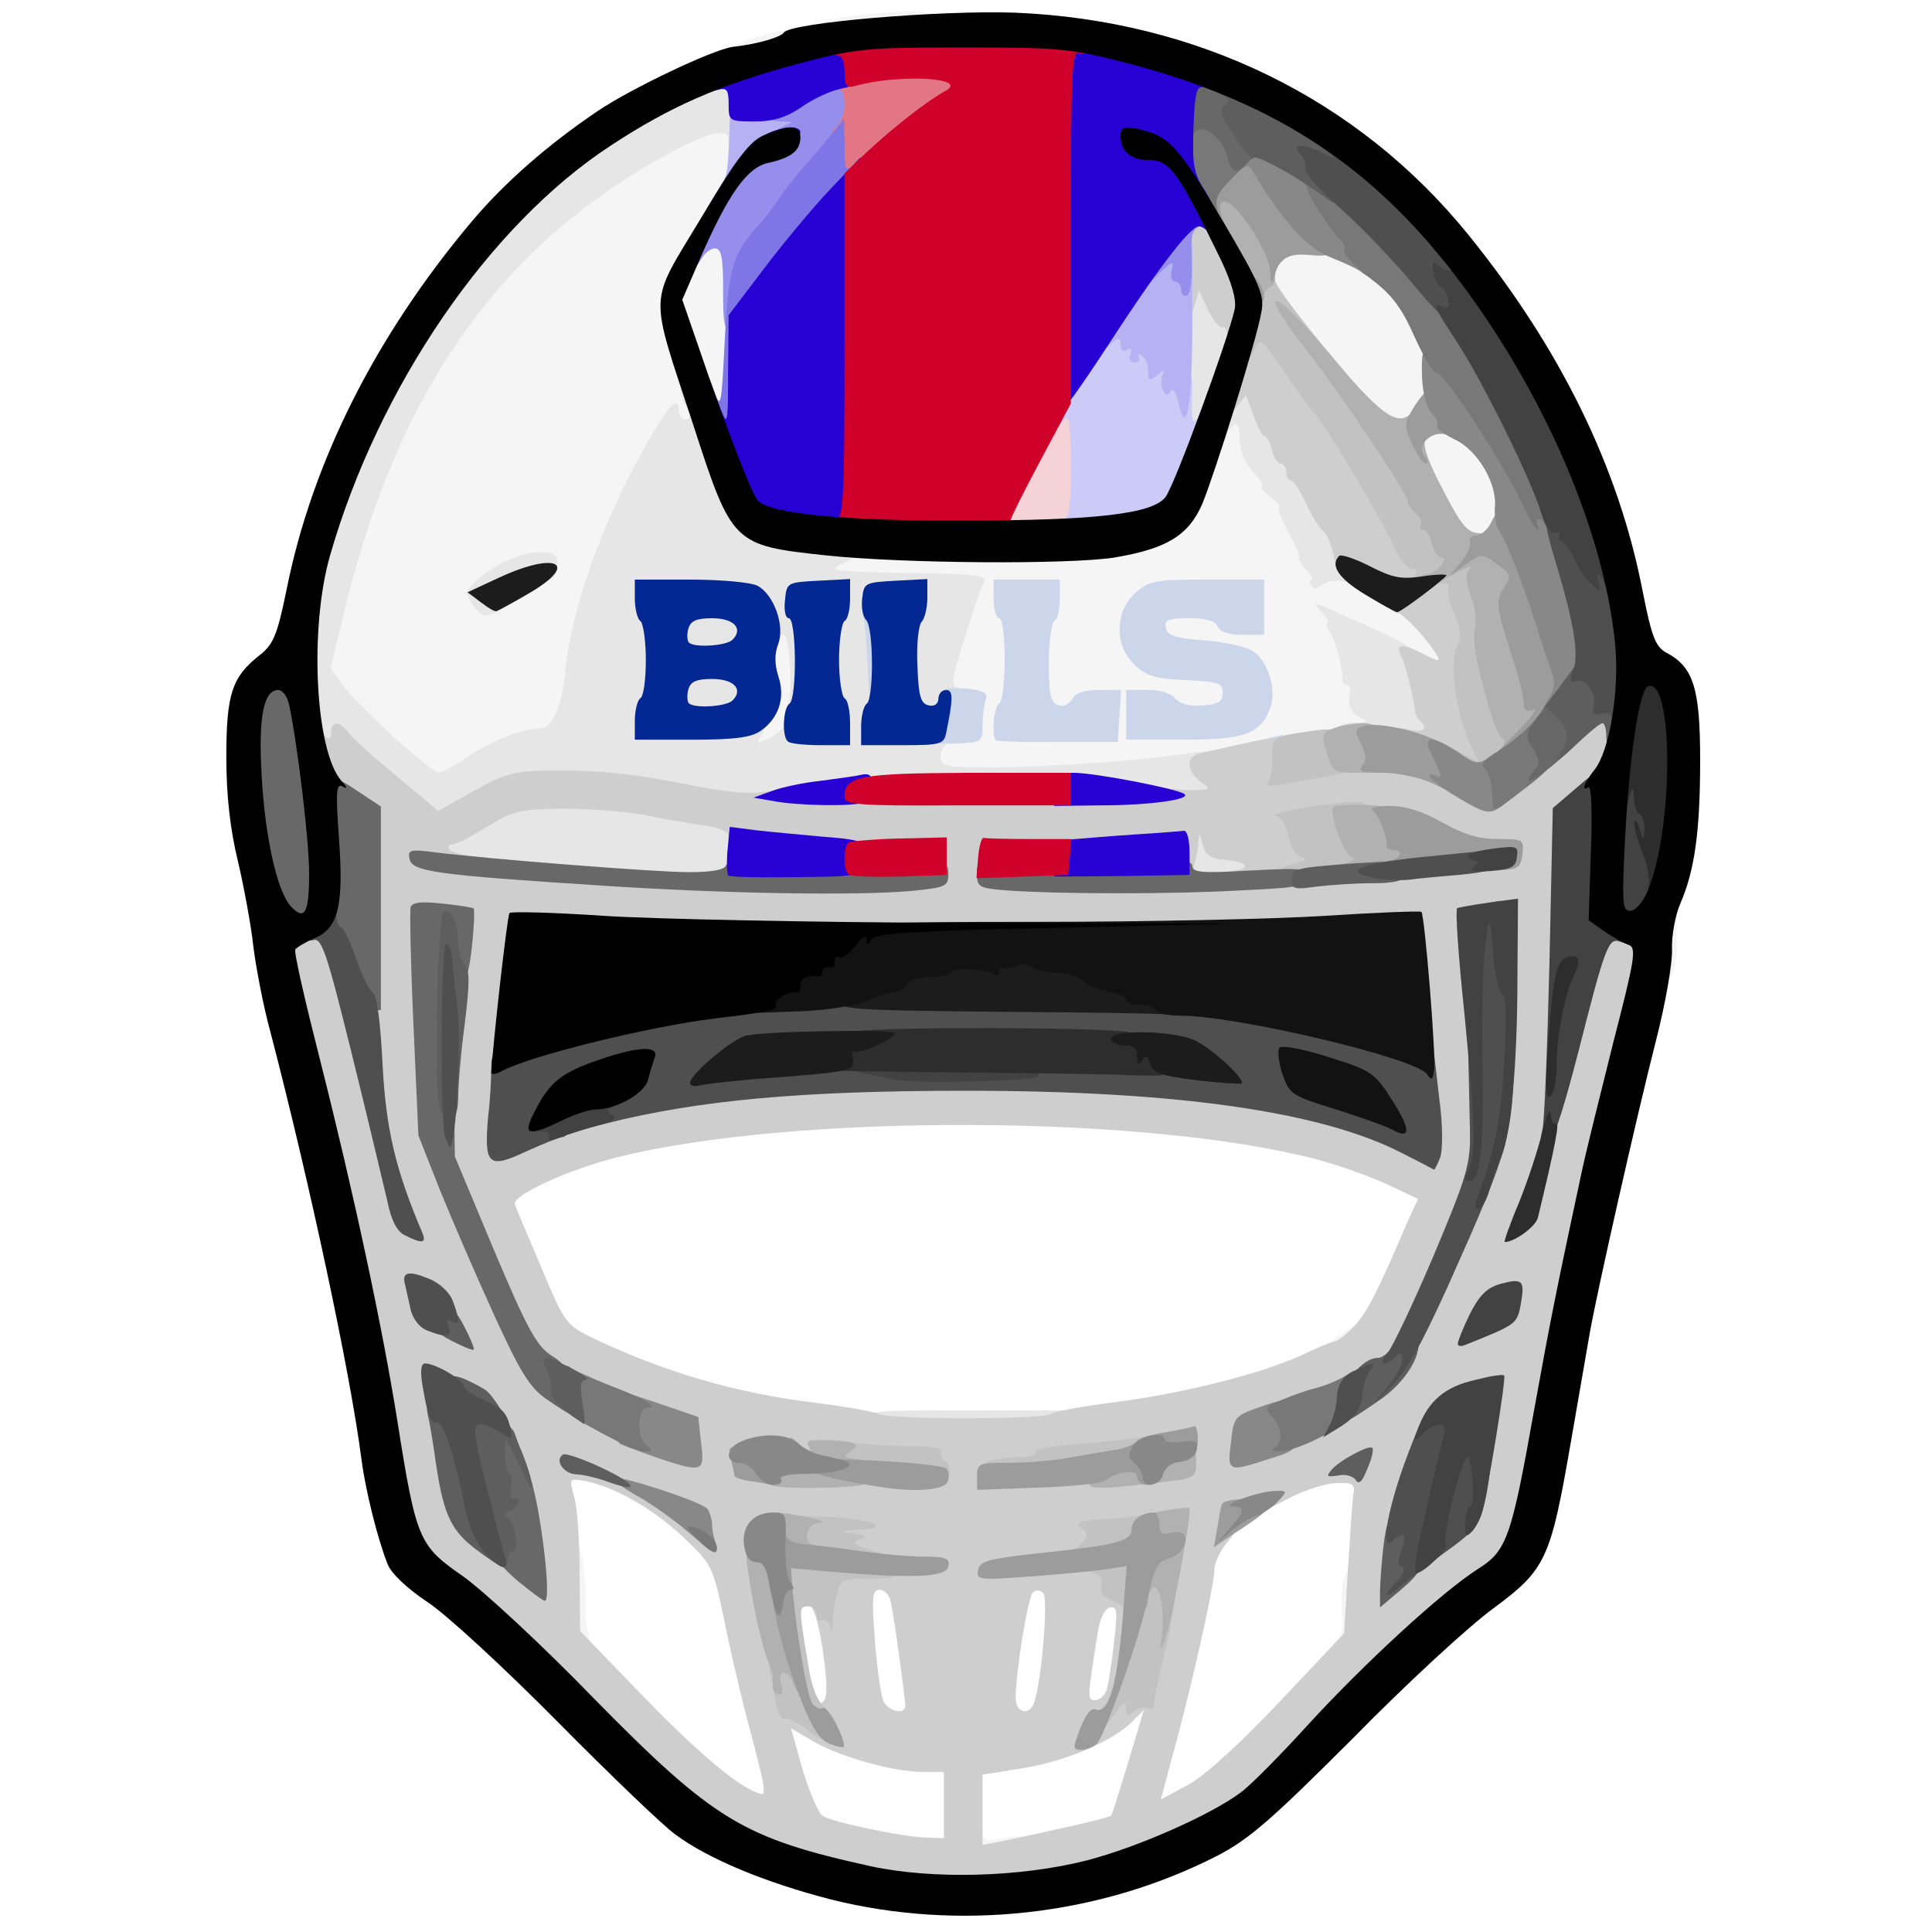 <?xml version="1.0" encoding="utf-8"?>
<!DOCTYPE svg PUBLIC "-//W3C//DTD SVG 1.0//EN" "http://www.w3.org/TR/2001/REC-SVG-20010904/DTD/svg10.dtd">
<svg version="1.0" xmlns="http://www.w3.org/2000/svg" width="50px" height="50px" viewBox="0 0 350 350" preserveAspectRatio="xMidYMid meet">
 <g fill="#f6f5f5">
  <path d="M176 334.6 c0 -1.4 0.5 -2.8 1 -3.1 0.6 -0.3 1 0 1 0.8 0 1.1 0.9 1.3 4 0.7 3.7 -0.7 4 -0.6 4 1.6 0 2.2 -0.4 2.4 -5 2.4 -4.6 0 -5 -0.2 -5 -2.4z"/>
  <path d="M102 289 c0 -7.8 0.3 -10 1.4 -10 1.8 0 2.6 3.1 2.6 11.1 0 3.7 0.5 7 1.2 7.7 0.9 0.9 0.5 1.2 -2 1.2 l-3.2 0 0 -10z"/>
  <path d="M242.6 296.8 c0.5 -0.7 0.7 -2.7 0.5 -4.5 -0.4 -4.7 0.8 -9.3 2.5 -9.3 1.1 0 1.4 1.7 1.4 7.5 0 7.4 0 7.5 -2.6 7.5 -1.7 0 -2.3 -0.4 -1.8 -1.2z"/>
  <path d="M225 250.7 c0 -0.7 1.7 -1.9 3.8 -2.6 2 -0.8 4.3 -1.6 5 -1.8 0.7 -0.3 1.2 0.4 1.2 2 0 1.7 -0.7 2.6 -2.2 3.1 -3.9 1 -7.8 0.7 -7.8 -0.7z"/>
  <path d="M239 245.2 c0 -0.5 1.8 -2.1 4.1 -3.6 l4 -2.7 -0.3 3.3 c-0.3 3 -0.6 3.3 -4 3.6 -2.1 0.2 -3.8 -0.1 -3.8 -0.6z"/>
  <path d="M300 176.3 c0 -1 -0.3 -4.2 -0.6 -7 -0.7 -5.1 -0.6 -5.3 1.8 -5.3 2.1 0 2.4 0.5 2.6 3.8 0.3 5.8 -0.7 10.2 -2.3 10.2 -0.8 0 -1.5 -0.8 -1.5 -1.7z"/>
  <path d="M66 134.2 c-10.4 -10.2 -10.5 -10.4 -7 -25.2 8.5 -35.6 23.9 -60.7 47.2 -76.7 11.7 -8.1 18.6 -11.3 24.1 -11.3 l4.7 0 0 6.8 c0 5 -0.5 7.5 -2 9.7 -2.4 3.6 -2.5 4.5 -0.5 4.5 1.3 0 1.5 2.6 1.5 17.5 l0 17.5 -3 0 c-1.6 0 -3 0.5 -3 1 0 0.6 -1.3 1 -2.9 1 -2.8 0 -3.3 0.7 -8.5 11.3 -6.4 13.3 -10.3 25 -11.2 34.4 -0.6 6.5 -2.4 10.3 -4.8 10.3 -2.9 0 -8.8 2.3 -12.7 5 -3.1 2.1 -5.6 3 -8.6 3 -4 0 -4.8 -0.5 -13.3 -8.8z"/>
  <path d="M167 137.3 c0 -5.4 0.8 -6.3 5.6 -6.3 3.4 0 3.1 -2.8 -0.3 -3.2 -3.7 -0.4 -4 -3.6 -1.4 -12.6 1.2 -3.8 2.1 -7.2 2.1 -7.6 0 -0.3 -5.8 -0.6 -13 -0.6 l-13 0 0 -3.5 c0 -2.3 0.6 -3.7 1.9 -4.4 1.1 -0.7 9.2 -0.8 21.7 -0.4 21.6 0.6 31.9 -0.4 38.3 -3.7 3.9 -1.9 6 -5.6 9.1 -15.5 1.7 -5.5 2.7 -6.5 6.6 -6.5 3.2 0 3.4 0.2 3.4 3.6 0 2.6 0.9 4.7 3.5 7.8 1.9 2.4 3.5 4.9 3.6 5.7 0 0.8 1.3 3.6 2.8 6.4 2.2 4.2 3.2 5.1 6.1 5.6 1.9 0.3 5.4 1.7 7.7 3.2 2.4 1.5 4.6 2.7 5 2.8 0.5 0 2.3 1.8 4.1 4.1 2.2 2.7 3.2 5.1 3.2 7.4 0 3.1 -0.3 3.4 -3 3.4 -1.7 0 -5.8 -1.4 -9.2 -3.1 -5.1 -2.6 -5.9 -2.8 -5.3 -1.2 0.4 1 1 3.3 1.3 5.1 0.2 1.8 1 3.2 1.8 3.2 0.9 0 1.4 1.2 1.4 3.4 0 3.4 -0.1 3.4 -5.2 4.1 -2.9 0.4 -8.4 1.4 -12.3 2.2 -15.3 3.2 -25.9 4.4 -45.7 5 l-20.8 0.6 0 -5z m20.2 -16.4 c-0.2 -6.7 0.1 -10.5 0.9 -11.5 0.9 -1.2 0.6 -1.4 -2.2 -1.4 -2.2 0 -2.9 0.3 -2.1 0.9 1 0.6 1.3 3.5 1 11.5 -0.2 8.9 -0.1 10.6 1.2 10.6 1.3 0 1.4 -1.6 1.2 -10.1z m12.8 8.5 c0 -0.9 -0.5 -1.4 -1.2 -1.2 -1.8 0.6 -2.1 2.8 -0.4 2.8 0.9 0 1.6 -0.7 1.6 -1.6z m10 0.1 c-0.7 -0.8 -1.6 -1.5 -2.1 -1.5 -0.5 0 -0.9 0.7 -0.9 1.5 0 0.9 0.9 1.5 2.1 1.5 1.8 0 1.9 -0.2 0.9 -1.5z m16.2 -5.7 c-1 -2.2 -1.1 -2.1 -1.1 1.2 -0.1 2.6 0.2 3.1 1.1 2.2 0.8 -0.8 0.8 -1.7 0 -3.4z m-7.4 -4.5 c-1.6 -0.2 -4 -0.2 -5.5 0 -1.6 0.2 -0.3 0.4 2.7 0.4 3 0 4.3 -0.2 2.8 -0.4z m-10.8 -5.5 c-0.1 -2.6 -0.3 -3 -1 -1.6 -0.6 0.9 -0.7 2.3 -0.4 3.2 0.9 2.5 1.4 1.9 1.4 -1.6z m18 -3.8 c0 -1.8 -0.6 -2 -7.7 -1.8 -7.8 0.2 -7.8 0.2 -1.5 0.5 4.3 0.3 6.5 0.9 6.9 1.8 0.8 2.2 2.3 1.8 2.3 -0.5z"/>
  <path d="M134 134.6 c0 -1.8 0.9 -4.5 2 -5.8 1.4 -1.9 1.8 -3.4 1.3 -6.1 -0.3 -2 -0.2 -5.2 0.1 -7.1 0.6 -3.4 0.9 -3.6 4.5 -3.6 l3.8 0 0.7 8.7 c0.4 5.5 0.3 9 -0.4 9.7 -0.5 0.5 -1 1.9 -1 3.1 0 2.3 -4 4.5 -8.2 4.5 -2.5 0 -2.8 -0.3 -2.8 -3.4z"/>
  <path d="M262.2 98.8 c-2.5 -3.2 -7.2 -14 -7.2 -16.8 0 -2.7 -0.3 -3 -3.2 -3 -3.5 0 -7.2 -3.4 -18.1 -16.8 -5.2 -6.3 -5.7 -7.3 -5.7 -11.9 0 -2.7 0.5 -5.4 1.2 -6.1 1.5 -1.5 10.9 -1.6 15.9 -0.1 9.5 2.9 15.9 12.5 15.9 24.2 0 4.2 0.4 6.7 1.1 6.7 0.6 0 2.7 0.7 4.5 1.6 4.6 2.2 7.4 7.7 7.4 14.4 0 7.4 -1.2 9 -6.4 9 -2.4 0 -4.8 -0.6 -5.4 -1.2z"/>
  <path d="M131.2 10.3 c0.3 -1.6 4.2 -3.4 10.6 -4.8 2.9 -0.6 3.2 -0.4 3.2 1.7 0 2 -0.8 2.6 -4.5 3.6 -6.5 1.7 -9.7 1.6 -9.3 -0.5z"/>
  <path d="M148 5.6 c0 -1.8 2.7 -2.5 12.3 -3.3 7.2 -0.6 7.7 -0.5 7.7 1.4 0 1.8 -0.9 2.1 -6.7 2.6 -10.5 1 -13.3 0.9 -13.3 -0.7z"/>
 </g>
 <g fill="#e6e6e6">
  <path d="M157 257.8 c0 -2.3 0 -2.3 18 -2.3 l18 0 0 2.3 c0 2.2 0 2.2 -18 2.2 l-18 0 0 -2.2z"/>
  <path d="M96 159.4 c-8.5 -0.8 -16.1 -1.6 -16.7 -1.9 -0.7 -0.2 -1.3 -1.9 -1.4 -3.7 0 -2.9 -1 -4.1 -8.4 -9.8 -4.5 -3.6 -9.6 -6.7 -11.1 -7 -2.7 -0.5 -2.9 -0.9 -3.7 -7 -1.2 -9.5 -0.1 -24.4 2.3 -32.9 6.3 -22.4 20.3 -46.2 36.3 -62.2 11 -11 29.7 -21.9 37.6 -21.9 l3.9 0 0.7 5.9 c0.4 3.3 0.4 6.5 0 7 -0.9 1.6 -3.5 1.3 -3.5 -0.4 0 -2.3 -2.9 -1.8 -9.5 1.6 -31.6 16.6 -50.7 43.5 -60.5 85.2 l-2.1 8.8 2.1 2.9 c2.6 3.7 16.1 16 17.5 16 0.5 0 3 -1.4 5.4 -3 3.9 -2.7 9.8 -5 12.7 -5 2.4 0 4.2 -3.8 4.8 -10.3 1.1 -11.5 6.7 -27.2 14.8 -41.4 4 -7.1 5.8 -8.9 5.8 -5.8 0 0.8 0.5 1.5 1 1.5 1.2 0 1.3 -1.3 0.3 -2.4 -0.4 -0.3 -0.8 -1.5 -1 -2.6 -0.2 -1.4 0.3 -2 1.7 -2 1.3 0 2 0.7 2 1.8 0 1 0.4 2.2 0.9 2.7 0.5 0.6 2.1 4.7 3.5 9.2 2 5.9 3.6 9 5.7 10.7 2.9 2.5 4.3 2.9 14.2 4.1 5.5 0.7 6.1 2.4 1.5 4.5 -3.1 1.4 -2.4 1.5 11.5 1.8 13.6 0.2 14.7 0.4 13.8 2 -0.5 0.9 -2 5.4 -3.4 10 -2.6 8.3 -2.6 8.3 -0.5 9.1 1.9 0.7 1.9 0.9 0.4 2.3 -0.9 0.9 -1.6 2.2 -1.6 2.8 0 0.7 -1.7 1 -4.7 0.8 l-4.8 -0.3 -0.3 -9.9 c-0.2 -6.4 0.1 -10.3 0.9 -11.2 0.9 -1.1 0.6 -1.4 -1.6 -1.4 l-2.8 0 0.6 10.6 c0.5 7.3 0.3 11.1 -0.4 12 -0.9 1.2 0.1 1.4 5.9 1.4 6.8 0 10.1 1.2 6.4 2.4 -1 0.3 -1.8 1.5 -1.8 2.6 0 1.9 0.7 2 9.6 2 9.8 0 28.3 -1.3 35.8 -2.6 3.5 -0.5 4.2 -0.4 4.2 1 0 0.9 0.5 1.6 1 1.6 0.6 0 1 1.5 1 3.4 0 3.3 -0.2 3.5 -4.3 4.1 -2.9 0.5 -6.4 0.1 -10.7 -1.2 -9.3 -2.6 -51.3 -2.6 -60.8 0 -3.5 0.9 -7.4 1.7 -8.7 1.7 -2.3 0 -2.4 0.4 -2.7 6.8 l-0.3 6.7 -11.5 0.1 c-6.3 0.1 -18.5 -0.4 -27 -1.2z m46 -28.1 c0 -1.5 2.6 -1.7 3.5 -0.3 0.8 1.3 5.5 1.3 5.5 0.1 0 -0.6 -0.4 -1.3 -1 -1.6 -1.5 -0.9 -1.3 -18.8 0.2 -20.3 0.9 -0.9 0.7 -1.2 -1.3 -1.2 l-2.4 0 0.3 10.5 0.3 10.5 -2.7 0 c-1.8 0 -2.4 -0.4 -1.8 -0.9 1.1 -1.2 0.6 -13.1 -0.7 -13.1 -0.5 0 -0.9 0.7 -0.9 1.5 0 2.5 -1.8 1.7 -2.8 -1.2 l-1 -2.8 -0.1 2.7 c-0.1 1.5 -0.6 3 -1.1 3.3 -0.7 0.4 -0.6 1.3 0.1 2.7 0.6 1.1 0.9 3.6 0.7 5.4 -0.3 2.8 -0.1 3.4 1.4 3.4 1.7 0 1.7 0.2 0.2 2.4 -1.5 2.5 -1.5 2.5 1 1.3 1.4 -0.7 2.6 -1.8 2.6 -2.4z m-20.7 -8.5 c-0.3 -13.4 -0.2 -13.6 6.5 -14.1 4.9 -0.3 4.5 -0.3 -2.2 -0.5 -6.2 -0.2 -7.7 0.1 -6.8 1 1.6 1.6 1.6 19 0 20.6 -0.9 0.9 -0.8 1.2 0.8 1.2 1.7 0 1.9 -0.7 1.7 -8.2z"/>
  <path d="M140.1 125 c0.1 -4.2 0.1 -4.3 1 -1.8 0.7 1.8 0.7 3.3 0 4.5 -0.8 1.4 -1 0.9 -1 -2.7z"/>
  <path d="M213 158.3 c0 -1.5 0.3 -4.5 0.6 -6.5 0.6 -3.5 0.9 -3.8 4 -3.8 2.6 0 3.3 0.4 3.6 2.3 0.2 1.8 1 2.3 4.1 2.5 3.7 0.3 3.8 0.4 3.5 4 l-0.3 3.7 -7.7 0.3 -7.8 0.3 0 -2.8z"/>
  <path d="M252.5 135.4 c-9.9 -2.1 -13.2 -4.3 -6.7 -4.5 1.6 0 2.1 -0.3 1.2 -0.6 -2.1 -0.8 -2.9 -2.3 -2.5 -4.5 0.2 -1 0 -1.8 -0.6 -1.8 -0.5 0 -0.8 -0.3 -0.7 -0.7 0.3 -1.4 -1.4 -7.8 -2.4 -9 -0.6 -0.7 -0.7 -1.3 -0.3 -1.3 0.5 0 0 -0.9 -1.1 -2.1 -1.8 -2 -1.6 -2 3.6 0.4 14.5 6.4 14.4 6.4 16.3 12.7 0.9 3.3 1.7 7.3 1.7 9 0 2.7 -0.3 3 -3.2 2.9 -1.8 -0.1 -4.2 -0.3 -5.3 -0.5z"/>
  <path d="M213.8 133.3 c1.2 -0.2 3.2 -0.2 4.5 0 1.2 0.2 0.2 0.4 -2.3 0.4 -2.5 0 -3.5 -0.2 -2.2 -0.4z"/>
  <path d="M85.6 109.5 c-1.4 -2.1 -1.3 -2.4 0.7 -4.3 3.3 -3 8.2 -5.2 11.7 -5.2 2.5 0 3 0.4 3 2.4 0 1.7 -0.7 2.6 -2.4 3 -1.4 0.3 -3.9 1.8 -5.7 3.3 -4.1 3.5 -5.4 3.6 -7.3 0.8z"/>
  <path d="M180 107.8 c0 -1.6 0.5 -2.8 1 -2.8 1.3 0 1.3 2 0 4 -0.8 1.2 -1 0.9 -1 -1.2z"/>
  <path d="M237.5 106 c-0.3 -0.5 -0.3 -1 0.1 -1 0.4 0 -0.1 -0.9 -1.1 -2 -1 -1.1 -1.5 -2 -1.2 -2 0.4 0 -0.5 -2 -1.9 -4.5 -1.3 -2.5 -2.1 -4.5 -1.7 -4.5 0.4 -0.1 -0.3 -1 -1.6 -2 -1.3 -1.1 -2 -2 -1.5 -2 0.4 0 -0.3 -1.1 -1.6 -2.5 -1.5 -1.6 -2.4 -3.8 -2.4 -5.9 -0.1 -2.6 -0.4 -3.2 -1.3 -2.4 -0.7 0.6 -1.3 1.6 -1.3 2.2 0 1.5 -8.2 0.8 -9.2 -0.8 -0.7 -1.1 -0.1 -22.1 0.8 -26.3 0.3 -1.8 1.1 -2.3 3.7 -2.3 2.6 0 3.5 0.6 4.5 3 0.8 1.7 2.1 3 2.9 3 1.3 0 1.4 0.8 1 4.3 -0.3 2.3 -0.9 5.2 -1.3 6.5 -0.5 1.9 -0.3 2.2 1.9 2.2 2 0 2.8 0.7 3.8 3.5 0.7 1.9 1.6 3.5 2 3.5 0.4 0 1 1.1 1.3 2.5 0.4 1.4 1.1 2.5 1.6 2.5 0.6 0 1 0.7 1 1.5 0 0.8 0.4 1.5 0.8 1.5 0.4 0 1.8 1.9 3 4.3 1.3 2.3 2.9 5.3 3.7 6.7 0.8 1.4 1.5 4.4 1.5 6.7 0 3.6 -0.2 4.1 -2 3.6 -1.1 -0.3 -2.6 0 -3.4 0.6 -1 0.8 -1.6 0.9 -2.1 0.1z"/>
  <path d="M165.3 101.3 c3.1 -0.2 8.3 -0.2 11.5 0 3.1 0.2 0.5 0.3 -5.8 0.3 -6.3 0 -8.9 -0.1 -5.7 -0.3z"/>
 </g>
 <g fill="#f5d2d6">
  <path d="M180 94.3 c0 -2.6 1.6 -6.7 4.9 -12.8 4.6 -8.6 5 -9 8.5 -9.3 l3.6 -0.3 0 12.4 0 12.4 -6.1 0.7 c-10.9 1.1 -10.9 1.1 -10.9 -3.1z"/>
 </g>
 <g fill="#cccaf7">
  <path d="M191 95.6 c0 -0.9 0.7 -1.6 1.5 -1.6 1.2 0 1.5 -1.7 1.5 -9.7 -0.1 -8.4 -0.3 -9.5 -1.4 -8 -1.9 2.5 -2.6 2.1 -2.6 -1.6 0 -2.2 1.4 -5.4 4.3 -9.7 3.5 -5.5 4.7 -6.5 7.4 -6.8 3.1 -0.3 4.1 0.2 8.4 4 1 1 2.3 1.8 2.9 1.8 0.6 0 1 0.7 1 1.5 0 0.8 0.5 1.5 1.1 1.5 0.6 0 1 1.6 0.9 3.8 -0.3 6 0.1 6.9 1.5 3.7 1.4 -3 1.4 -3 1.4 2.5 0 7.1 -3.5 16 -6.9 17.7 -1.4 0.7 -6.7 1.5 -11.8 1.9 -8.1 0.6 -9.2 0.5 -9.2 -1z"/>
 </g>
 <g fill="#cbd6ea">
  <path d="M218.5 136.3 c1.1 -0.3 4.7 -1.1 8 -1.8 l6 -1.4 -2.4 2 c-1.7 1.4 -3.7 1.9 -8 1.8 -3.1 -0.1 -4.7 -0.3 -3.6 -0.6z"/>
  <path d="M168 133 c0 -2.1 2 -7.2 3.2 -8.1 0.4 -0.3 2.4 -0.3 4.3 -0.1 2.7 0.3 3.5 0.8 3.1 1.9 -0.3 0.8 -0.6 2.9 -0.6 4.6 0 3.1 -0.1 3.2 -5 3.4 -4.3 0.1 -5 -0.1 -5 -1.7z"/>
  <path d="M180.4 134.1 c-0.8 -0.9 -0.4 -6 0.6 -6.6 0.6 -0.3 1 -4 1 -8.1 0 -4.3 -0.4 -7.4 -1 -7.4 -0.5 0 -1 -1.6 -1 -3.5 l0 -3.5 6 0 6 0 0 3.4 c0 1.9 -0.4 3.8 -1 4.1 -0.5 0.3 -1 3.8 -1 7.6 0 5.5 0.3 7.1 1.6 7.6 1 0.4 2 0 2.6 -1 0.6 -1.2 2.2 -1.7 4.9 -1.7 l4 0 -0.3 4.7 -0.3 4.7 -10.8 0 c-6 0.1 -11.1 -0.1 -11.3 -0.3z"/>
  <path d="M204 129.5 l0 -4.5 3.9 0 c2.3 0 4.4 0.6 5.1 1.6 0.9 1 2.6 1.4 4.9 1.2 2.8 -0.2 3.6 -0.7 3.6 -2.3 0 -1.8 -0.8 -2 -6.7 -2.3 -5.3 -0.2 -7.1 -0.7 -9.2 -2.7 -3.7 -3.4 -3.7 -9.6 0 -13 2.5 -2.3 3.4 -2.5 13 -2.5 l10.4 0 0 5 0 5 -3.9 0 c-2.5 0 -4.1 -0.5 -4.5 -1.5 -0.4 -1 -2 -1.5 -5.1 -1.5 -3.9 0 -4.6 0.3 -4.3 1.7 0.2 1.4 1.7 1.9 6.8 2.3 3.6 0.3 7.5 1.1 8.7 1.8 2.9 1.6 4.7 7.1 3.4 10.5 -1.8 4.7 -4.6 5.7 -15.8 5.7 l-10.3 0 0 -4.5z"/>
  <path d="M157.2 120.8 c-0.2 -4 -0.5 -8.1 -0.8 -9 -0.4 -1.4 0.1 -1.8 2 -1.8 2.6 0 2.6 0 2.6 9 0 8 -0.2 9 -1.8 9 -1.5 0 -1.8 -1.1 -2 -7.2z"/>
 </g>
 <g fill="#cfcece">
  <path d="M154.8 341.1 c-23.1 -5 -28.4 -8.2 -50.3 -30.5 -9.3 -9.6 -20 -19.5 -23.7 -22.1 -7.9 -5.5 -8.4 -6.5 -11.8 -28 -2.7 -17 -7.9 -41.3 -14.1 -65.5 -2.7 -10.7 -4.9 -20.9 -4.9 -22.7 0 -3.8 2.1 -5.3 7.8 -5.3 l3.8 0 2 7.7 1.9 7.8 0.3 -16 c0.1 -8.7 0 -16.5 -0.2 -17.2 -0.3 -0.7 -2 -1.3 -3.8 -1.3 -3.2 0 -3.4 -0.2 -4.6 -5.3 -1.4 -6 -1.4 -10.3 -0.2 -13.2 0.8 -1.8 0.9 -1.7 0.9 0.7 0.1 2.8 2.1 5.1 2.1 2.4 0 -2.1 1.6 -2 3.2 0.2 0.7 1 4.7 4.6 8.8 7.9 l7.4 6.2 6.4 -3.6 c5.5 -3.1 7.4 -3.6 13.1 -3.7 9.7 -0.1 15.5 0.5 26.1 2.6 5.6 1.2 10.9 1.7 13 1.3 3.2 -0.5 73.1 -1 75.5 -0.5 0.6 0.1 2.1 0.2 3.4 0.1 2.4 -0.1 2.4 -0.2 0.6 -1.5 -2.6 -1.9 -2.7 -4.5 -0.2 -5.1 14.4 -3.3 15.1 -3.4 15.9 -2.2 0.4 0.7 0.8 1.8 0.8 2.6 0 1 0.9 1.2 3.8 0.7 2 -0.3 7 -0.6 11.1 -0.6 l7.3 0 -1.7 -2.6 c-1.7 -2.7 -1.7 -2.7 0.9 -2.2 2.6 0.5 3.3 -0.1 1.9 -1.6 -0.5 -0.4 -0.8 -1.1 -0.9 -1.4 -0.3 -2.9 -1.8 -9 -2.6 -10.4 -1.1 -2.3 0.3 -2.3 4.3 -0.2 2.5 1.3 2.9 1.3 2.2 0.1 -1.6 -2.8 -6.2 -7.7 -7.2 -7.7 -0.5 0 -1.4 -0.6 -1.8 -1.4 -0.4 -0.7 -2.7 -2.3 -4.9 -3.4 -3.3 -1.7 -4.3 -2.8 -4.8 -5.6 -0.4 -1.9 -1.2 -3.9 -2 -4.5 -0.7 -0.6 -2.1 -2.9 -3.1 -5.1 -1 -2.2 -2.2 -4 -2.7 -4 -0.4 0 -0.8 -0.7 -0.8 -1.5 0 -0.8 -0.4 -1.5 -1 -1.5 -0.5 0 -1.2 -1.1 -1.6 -2.5 -0.3 -1.4 -0.9 -2.5 -1.3 -2.5 -0.4 0 -1.3 -1.7 -2 -3.7 l-1.4 -3.7 -1.7 2.2 c-2.8 3.4 -3.3 2.7 -2.6 -3.1 1.2 -9.4 1.2 -11.7 0.1 -11.4 -0.5 0.2 -1.7 -1.2 -2.7 -3.2 l-1.6 -3.5 -0.9 3.1 c-1.5 5.8 -3.1 2.3 -3.4 -7.7 l-0.4 -9.5 4.6 -0.3 4.6 -0.3 2.6 6.1 c1.5 3.4 2.7 7.9 2.7 10.1 0 3.4 0.3 3.9 2.3 3.9 1.6 0 3.4 1.8 6.7 6.8 2.4 3.7 4.9 7.2 5.6 7.7 1.5 1.4 12.8 20.4 14.3 24.3 0.8 1.7 2 3.2 2.7 3.2 0.8 0 1.4 0.5 1.4 1 0 0.6 1.3 1 2.9 1 3.1 0 2.8 -0.6 4.7 11.6 0.4 2.3 0.2 5 -0.4 5.9 -1 1.9 1.1 12.1 2.9 13.9 1.6 1.7 1.1 7.6 -0.7 7.6 -0.8 0 -1.2 0.4 -0.9 1 0.6 1 11 -6.7 15.4 -11.4 1.8 -1.9 3.4 -2.6 6.3 -2.6 l3.8 0 0 6.2 c0 6.1 -0.1 6.2 -5 11 l-5 4.8 0.1 15.8 c0.1 15.4 0.1 15.6 1.6 10.7 2.5 -8.7 3 -9.5 6.2 -9.5 4.8 0 8.1 1.7 8.1 4.2 0 1.2 -2.3 11.1 -5 22 -2.8 10.8 -5.5 21.9 -6 24.5 -0.5 2.6 -1.8 8.9 -2.9 13.8 -1.1 5 -3.3 16.9 -5.1 26.5 -4.2 23.6 -5 25.9 -10.2 29.2 -6.5 4.1 -20.7 17.2 -30.7 28.1 -4.9 5.4 -10.4 11 -12.3 12.4 -5.2 4 -18.5 9.9 -27.8 12.3 -12.2 3.2 -33.3 3.7 -45.2 1.1z m37.5 -9.9 c4.8 -1 8.9 -2.1 9 -2.3 0.3 -0.4 3.3 -10.3 5.2 -16.7 l0.7 -2.4 -2.1 2.1 c-3.6 3.6 -11.9 7.1 -19.6 8.4 l-7.5 1.2 0 6.3 0 6.4 2.8 -0.5 c1.5 -0.3 6.7 -1.4 11.5 -2.5z m-21.3 -4.2 l0 -6 -3.8 0 c-5.3 0 -15 -2.7 -19.8 -5.5 l-4.1 -2.4 2.1 7.5 c1.3 4.2 2.9 8 3.7 8.4 2 1.2 14.7 3.8 18.7 3.9 l3.2 0.1 0 -6z m60.9 -18.8 l11.6 -12.3 0.7 -11.7 c0.4 -6.4 0.8 -12.6 1 -13.7 0.3 -1.7 -0.2 -2 -3.6 -1.8 -2.1 0.2 -6.3 1.6 -9.2 3.3 -3 1.6 -6.1 3 -7.1 3 -0.9 0 -1.3 0.3 -1 0.6 0.4 0.4 -0.5 2 -1.8 3.6 -1.4 1.6 -2.5 3.9 -2.5 5.1 0 3 -4.5 22.9 -7.9 34.9 l-1.8 6.8 5 -2.7 c3.2 -1.8 9.2 -7.3 16.6 -15.1z m-93.9 13.6 c-0.4 -1.8 -1.7 -6.9 -2.9 -11.3 -1.1 -4.4 -3 -12.3 -4 -17.5 -2 -9.3 -2.1 -9.6 -7.4 -14.6 -5.4 -5.1 -12.3 -9 -17.7 -10.1 -2.9 -0.5 -2.9 -0.5 -2 2.8 0.6 1.9 1 8.1 1 13.9 l0.1 10.5 12.2 12.6 c10.3 10.6 17.8 16.6 20.8 16.9 0.4 0 0.3 -1.5 -0.1 -3.2z m26 -12.8 c0 -1.3 -2 -16 -2.6 -18.7 -0.2 -1.3 -1.2 -2.3 -2 -2.3 -1.4 0 -1.5 1.2 -0.9 9.3 0.4 5 1.1 10 1.6 11 1 1.8 3.9 2.4 3.9 0.7z m23.4 -0.7 c1.4 -4.6 2.5 -18.8 1.6 -19.7 -0.6 -0.6 -1.3 -0.6 -1.9 -0.1 -0.9 1 -3.1 14.4 -3.1 19.1 0 2.8 2.6 3.3 3.4 0.7z m-38.3 -9 c-0.6 -4.3 -1.6 -7.9 -2.1 -8.1 -0.6 -0.2 -0.3 -1.3 0.5 -2.5 0.8 -1.2 1.5 -2.9 1.5 -3.8 0 -1 0.6 -2 1.3 -2.3 1 -0.5 1 -0.7 0 -1.2 -0.7 -0.3 -1.3 -1.2 -1.3 -1.9 0 -0.8 -1.6 -1.4 -4.4 -1.7 -4.3 -0.3 -4.5 -0.2 -5.1 2.9 -0.7 3.6 0 8.5 2 15.3 0.7 2.5 1.6 6.2 2 8.3 0.4 2.8 1 3.7 2 3.3 0.8 -0.3 1.7 0 2.1 0.5 0.4 0.7 1 0.7 1.6 0.1 0.7 -0.7 0.7 -3.6 -0.1 -8.9z m51.4 6.8 c0.3 -1 0.9 -4.8 1.3 -8.5 0.7 -5.8 0.6 -6.6 -0.7 -6.4 -0.9 0.2 -1.8 1.9 -2.2 4.3 -1.9 12.1 -2 12.5 -0.5 12.5 0.8 0 1.7 -0.8 2.1 -1.9z m7.9 -11.3 c0.8 -4 1.8 -9.6 2.2 -12.4 l0.6 -5.1 -3.3 0.4 c-6.3 0.7 -7.9 1.3 -7.9 2.8 0 0.8 0.7 1.5 1.5 1.5 0.9 0 1.5 0.9 1.5 2.4 0 1.6 0.7 2.6 2.1 2.9 2.1 0.6 2.2 1 1.5 7.6 -0.3 3.9 -0.4 7.1 -0.2 7.1 0.2 0 1.1 -3.3 2 -7.2z m57.5 -25.6 c0.6 -2.6 1.5 -7.2 1.9 -10.3 0.8 -5.1 0.7 -5.6 -0.9 -5.2 -0.9 0.3 -2.6 1.5 -3.7 2.6 -2.5 2.7 -7.7 15.6 -8.7 21.5 l-0.7 4.3 5.5 -4.1 c4.7 -3.6 5.7 -4.9 6.6 -8.8z m-170.9 9.6 c0 -5.9 -6.7 -21.8 -10.1 -24.2 -3.7 -2.6 -4.2 -2 -3.5 4.2 1.3 11.1 3.1 15.5 7.8 18.9 5.2 3.8 5.8 3.9 5.8 1.1z m72 -12.9 c0 -0.9 -16.4 -1.7 -17 -0.8 -0.3 0.4 -1.4 0.8 -2.4 1 -1.1 0.2 2.8 0.4 8.7 0.4 5.9 0 10.7 -0.3 10.7 -0.6z m-25.3 -1.3 c-0.9 -0.9 -2.3 -1.2 -3.8 -0.8 -2.3 0.6 -2.3 0.6 0.6 1.3 4.6 1 4.7 1 3.2 -0.5z m66.7 0.8 c2.5 -0.4 4.6 -1.1 4.6 -1.5 0 -0.9 -8.2 -0.4 -17.5 1.1 l-5 0.8 6.6 0.1 c3.6 0 8.7 -0.2 11.3 -0.5z m-85 -5.3 c-1.1 -1 -10.6 -4.2 -11.1 -3.7 -0.4 0.3 4.5 2.8 8.8 4.5 2.6 0.9 3.8 0.6 2.3 -0.8z m115.3 -4.1 c1.7 -1 1.6 -1.1 -0.2 -0.5 -5.8 1.5 -11.9 4.2 -12.3 5.3 -0.4 1.2 8.2 -2.1 12.5 -4.8z m-48.2 0.1 c0.6 -0.4 5.4 -1.3 10.8 -2 11.8 -1.4 27.3 -5.2 34.5 -8.6 2.9 -1.4 5.6 -2.5 6 -2.5 0.5 0 2 -1.2 3.5 -2.7 2.3 -2.5 4.1 -5.9 9.7 -19 l1.9 -4.1 -5.5 -2.6 c-3 -1.4 -8.8 -3.5 -13 -4.6 -31 -8.1 -94.4 -8.3 -126.4 -0.4 -8.9 2.2 -19.4 7 -18.7 8.6 0.2 0.7 2.4 5.9 4.8 11.5 4.2 10 4.4 10.3 9.3 12.7 13 6.2 26 10 40.2 11.7 5.4 0.7 10.6 1.6 11.4 2 2 1.1 30.3 1.1 31.5 0z m-76.3 -57 c19.3 -3.7 29.5 -4.5 61.3 -4.5 38.5 0.1 59.9 2.6 77.3 9.2 2.9 1.1 5.2 1.8 5.2 1.5 0 -1.4 -3.2 -36.8 -3.3 -37 -0.1 -0.1 -6.1 0.2 -13.2 0.7 -16.3 1.1 -117.8 1.2 -134 0 -6.6 -0.4 -12.2 -0.6 -12.4 -0.4 -0.2 0.2 -1 7 -1.7 15.1 -0.7 8.1 -1.5 16.4 -1.8 18.5 l-0.4 3.6 6.3 -2.4 c3.5 -1.3 11 -3.2 16.7 -4.3z m157.7 -21.3 l0.1 -10.8 -2.5 0 c-1.7 0 -2.5 0.5 -2.5 1.8 0.1 1.5 2.6 28 3.1 32.2 0.4 3.2 1.7 -13.1 1.8 -23.2z m-190.1 -2 l0.8 -8.8 -2.7 0 -2.6 0 0.4 14.3 c0.2 7.8 0.7 15.3 1 16.7 0.7 2.5 0.9 0.5 3.1 -22.2z m80.1 -17.4 c3.7 -0.4 6.1 -1.2 6.1 -1.9 0 -0.8 -4.7 -1.4 -16.4 -1.8 -17.3 -0.7 -19.6 -1.1 -19.6 -3.2 0 -0.9 -1.8 -1.6 -4.7 -2 -2.7 -0.4 -7.5 -1.2 -10.8 -1.9 -3.3 -0.6 -9.8 -1.1 -14.5 -1.1 -7.8 0.1 -8.9 0.3 -13.8 3.3 -2.9 1.8 -5.7 3.2 -6.3 3.2 -0.6 0 -0.8 0.4 -0.5 0.9 1.7 2.8 63.8 6.2 80.5 4.5z m51.1 -2 c0 -2.6 -0.1 -2.7 -5.2 -2 -2.9 0.3 -10.4 0.6 -16.5 0.6 -9.2 0 -11.3 0.3 -11.3 1.4 0 1.7 3.9 2.1 21.8 2.4 l11.2 0.2 0 -2.6z m12.5 0.7 c0.3 -0.6 -1.1 -1.1 -3.2 -1.3 -3 -0.2 -3.9 -0.8 -4.4 -2.8 -0.6 -2.3 -0.7 -2.3 -0.8 -0.3 -0.1 1.2 -0.4 2.8 -0.7 3.7 -0.5 1.3 0.2 1.6 3.9 1.6 2.5 0 4.8 -0.4 5.2 -0.9z m36.8 -1.8 c0.5 -0.3 -1.4 -1.8 -4.2 -3.5 -4.7 -2.6 -5.9 -2.9 -12.8 -2.6 -5 0.2 -7.8 0.7 -8.1 1.6 -0.2 0.6 0.3 1.2 1.2 1.2 1.1 0 1.6 0.9 1.6 2.6 l0 2.6 10.8 -0.7 c5.9 -0.4 11.1 -0.9 11.5 -1.2z"/>
 </g>
 <g fill="#b5b1f3">
  <path d="M216 78.6 c0 -0.2 0.7 -1.9 1.5 -3.7 1.1 -2.7 1.4 -2.9 1.5 -1.2 0 2.8 -1 5.3 -2.1 5.3 -0.5 0 -0.9 -0.2 -0.9 -0.4z"/>
  <path d="M213.5 73 c-0.5 -2.1 -1 -2.8 -1.5 -2 -0.5 0.8 -0.9 0.7 -1.4 -0.5 -0.3 -0.9 -0.3 -2.2 0.1 -2.8 0.4 -0.7 -0.1 -0.6 -1 0.2 -1.5 1.2 -1.7 1.1 -1.7 -0.7 0 -1.2 -0.5 -2.4 -1.2 -2.8 -0.6 -0.4 -0.8 -0.3 -0.5 0.3 0.3 0.5 0 1 -0.7 1 -0.8 0 -1.2 -0.7 -0.8 -1.5 0.3 -1 0.1 -1.3 -0.6 -0.8 -0.8 0.4 -1.2 0.1 -1.2 -1 0 -1.5 -0.4 -1.4 -2.5 0.6 l-2.5 2.3 0 -3.2 c0 -2 1.2 -5.1 3.1 -7.9 5.4 -8 7.9 -10.2 11.6 -10.2 l3.3 0 0 14.8 c0 14.8 -1.1 20.7 -2.5 14.2z"/>
  <path d="M131.4 32.1 c0.3 -0.5 0.6 -3.6 0.7 -7 l0.2 -6.1 6.8 0 6.9 0 0 3.4 c0 3.1 -0.4 3.6 -3.5 4.6 -2 0.7 -4.3 2.3 -5.2 3.6 -1.4 2.2 -7.2 3.7 -5.9 1.5z"/>
 </g>
 <g fill="#c3c2c2">
  <path d="M146.3 313.4 c-1.8 -1.4 -3.7 -2.3 -4.2 -2 -0.5 0.3 -1.2 -1.1 -1.6 -3.2 -0.4 -2 -0.9 -4.7 -1.1 -5.9 -0.3 -1.3 0.1 -2.3 0.7 -2.3 0.8 0 0.9 -2.6 0.4 -9.5 -0.6 -8.3 -0.5 -9.5 0.9 -9.5 1.1 0 1.6 -0.9 1.6 -3.2 l0 -3.3 7.2 0.3 c8 0.4 11.8 2.1 5.2 2.3 -3.4 0.2 -3.5 0.3 -0.9 0.7 2.5 0.4 2.7 0.6 1.1 1.1 -1.5 0.6 -0.9 1 2.7 2.1 3.5 0.9 4.7 1.8 4.7 3.1 0 1.6 -0.8 1.9 -5.4 1.9 -5.2 0 -5.4 0.1 -6.1 3.3 -0.4 1.7 -0.7 4.1 -0.7 5.2 0.1 1.7 0 1.7 -0.4 0.2 -0.3 -0.9 -1 -1.5 -1.5 -1.2 -0.5 0.4 -0.9 -0.1 -0.9 -0.9 0 -0.9 -0.7 -1.6 -1.5 -1.6 -1.8 0 -1.8 0.2 -0.3 9.3 0.8 5.4 1.7 7.8 3.6 9.5 1.5 1.4 2.1 2.7 1.5 3 -0.5 0.4 -1.2 1.3 -1.4 1.9 -0.3 0.8 -1.5 0.4 -3.6 -1.3z"/>
  <path d="M198 312.5 c0 -0.8 0.8 -2.3 1.9 -3.4 1.1 -1.1 2.1 -4.1 2.5 -7.7 0.4 -3.3 1 -6.9 1.3 -8.1 0.4 -1.8 -0.1 -2.5 -2 -3.2 -1.8 -0.7 -2.5 -1.6 -2.2 -3 0.3 -1.6 -0.4 -2.1 -3.6 -2.6 -2.4 -0.4 -3.9 -1.2 -3.9 -2.1 0 -0.8 0.6 -1.4 1.4 -1.4 0.7 0 1.9 -0.7 2.7 -1.6 1 -1.3 1 -1.7 0 -2.4 -1.9 -1.1 -0.3 -1.7 5.3 -1.9 2.8 -0.1 5.4 -0.5 5.9 -0.8 0.6 -0.4 0.8 1.4 0.5 4.6 -0.5 5.1 -0.5 5.1 2.3 5.1 2.6 0 2.9 0.3 2.9 3.4 0 1.9 -0.7 6.5 -1.6 10.3 -2.1 8.8 -2.2 9.5 -2.3 11.1 -0.1 0.7 -0.6 1 -1.1 0.7 -0.6 -0.4 -1.7 -0.1 -2.5 0.5 -1.2 1 -1.5 0.9 -1.5 -0.6 0 -1.4 -0.5 -1.1 -2.2 1.3 -2.5 3.5 -3.8 4.2 -3.8 1.8z"/>
  <path d="M159.5 268.1 l-9 -0.6 -0.3 -3.4 -0.3 -3.4 4.7 0.7 c2.6 0.3 7.3 0.6 10.6 0.6 3.4 0 5.7 0.4 5.3 0.9 -0.3 0.5 -0.1 1.2 0.5 1.6 1.8 1.1 1.2 4.5 -0.7 4.3 -1 -0.1 -5.8 -0.4 -10.8 -0.7z"/>
  <path d="M177 266.6 c0 -1.6 3 -2.6 7.8 -2.6 1.8 0 3.1 -0.4 2.8 -0.9 -0.3 -0.5 3.1 -1.2 7.7 -1.5 4.5 -0.4 9.4 -0.9 11 -1.2 2.4 -0.5 2.7 -0.3 2.7 2 0 1.9 -0.6 2.7 -2.2 3 -13.9 2.9 -29.8 3.5 -29.8 1.2z"/>
  <path d="M231.7 158.6 c-0.4 -0.9 0.5 -1.6 2.6 -2.1 2.2 -0.5 2.6 -0.9 1.5 -1.2 -1 -0.3 -2 -1.8 -2.4 -3.8 -0.3 -2 -1.3 -3.5 -2.3 -3.7 -0.9 -0.2 2.1 -1 6.6 -1.7 4.5 -0.7 8.6 -1 9.2 -0.7 1.4 0.9 1.4 3.6 0.1 3.6 -0.5 0 -1 0.7 -1 1.5 0 0.8 0.7 1.5 1.5 1.5 2.1 0 2.1 6.6 -0.1 7.4 -0.9 0.3 -4.6 0.6 -8.4 0.6 -4.9 0 -6.9 -0.4 -7.3 -1.4z"/>
  <path d="M229.8 141.6 c0.4 -0.6 0.7 -2.7 0.7 -4.6 0 -3.5 0 -3.5 5.8 -4.4 6.4 -1 7.2 -0.7 8.2 4.1 0.6 3.1 0.5 3.2 -3.2 3.8 -2.1 0.4 -5.7 1 -8 1.4 -3.1 0.6 -4.1 0.5 -3.5 -0.3z"/>
  <path d="M263.6 140.8 c-0.3 -0.7 -0.6 -2.3 -0.9 -3.5 -0.5 -2.2 -0.4 -2.2 2.3 -0.8 l2.8 1.5 -1.3 -2.8 c-2.5 -5.1 -4 -14.8 -2.7 -17.7 1 -2.1 0.9 -3.3 -0.3 -6.2 -0.9 -2 -1.4 -4.2 -1.1 -4.9 0.5 -1.3 -3.1 -0.7 -4 0.7 -0.8 1.4 -4.4 1.1 -6 -0.5 -2 -2 -1.8 -2.4 1 -1.9 1.3 0.3 2.7 0 3 -0.6 0.4 -0.6 0.1 -1.1 -0.7 -1.1 -0.8 0 -2 -1.5 -2.8 -3.2 -1.5 -3.9 -12.4 -22.2 -14.5 -24.6 -0.9 -0.9 -3.5 -4.5 -5.8 -7.9 -4.2 -6.2 -4.3 -6.2 -5.4 -3.8 -0.6 1.4 -1.6 2.5 -2.2 2.5 -1.3 0 -1.3 -4.1 0.2 -11.2 1 -5 1.5 -5.8 3.5 -5.8 1.5 0 2.3 0.6 2.3 1.8 0 0.9 4.8 7.3 10.6 14.1 5.8 6.9 11.7 14.5 13.2 17 1.5 2.5 3.3 5.5 3.9 6.6 0.7 1.1 2 3.6 2.9 5.5 1.9 4 3 5 6.2 5 1.9 0 2.2 0.6 2.4 3.8 0 2 0.2 6.3 0.4 9.5 0.2 6.5 3.2 18.7 4.5 18.7 0.5 0 0.9 1.5 0.9 3.4 0 2.7 -0.7 3.9 -2.9 5.5 -3.2 2.3 -8.9 2.8 -9.5 0.9z"/>
 </g>
 <g fill="#b2b1b2">
  <path d="M140 305.5 c0 -0.8 0 -1.7 0 -2 0 -0.3 -0.5 -1.7 -1.1 -3.2 -1.1 -3 -2.7 -10.4 -3.5 -16.5 -0.4 -3.3 -0.2 -3.8 1.6 -3.8 1.6 0 2 -0.6 2 -3 0 -3.3 0.6 -3.5 7.5 -2.1 2.2 0.5 3.1 0.9 2 1 -2.8 0.1 -3.2 4.1 -0.5 4.1 1.3 0 1.7 0.5 1.4 1.5 -0.4 0.9 -1.9 1.5 -4.1 1.5 -2.8 0 -3.4 0.3 -2.9 1.5 0.4 1.2 3.6 20.6 3.6 22.2 0 1.3 -1.9 -0.1 -2.3 -1.7 -0.3 -1.1 -1 -2 -1.7 -2 -0.7 0 -0.9 0.8 -0.5 2 0.4 1.1 0.2 2 -0.4 2 -0.6 0 -1.1 -0.7 -1.1 -1.5z"/>
  <path d="M210.5 296.1 c0.5 -4.3 -0.4 -9.3 -1.6 -8.5 -0.5 0.3 -0.9 1.4 -0.9 2.4 0 1.3 -0.5 1.7 -1.5 1.4 -1.8 -0.7 -1.9 -2.5 -0.3 -10.8 1.2 -6.4 1.2 -6.4 5.1 -7 2.2 -0.4 4.1 -0.5 4.2 -0.4 0.5 0.6 -3.4 21.4 -4.4 23.8 -1 2.3 -1 2.2 -0.6 -0.9z"/>
  <path d="M140.8 269.3 c-2.2 -0.3 -2.8 -1 -2.8 -2.9 0 -1.9 0.5 -2.4 2.5 -2.4 1.9 0 2.5 -0.5 2.5 -2.1 0 -1.9 0.1 -1.9 1.6 -0.5 1.7 1.8 2.8 2.1 1.9 0.6 -0.7 -1.1 0.4 -1.3 5 -1 3.7 0.2 4.4 0.8 2.5 2 -1.4 0.9 -1.2 1.1 2 1.4 1.3 0.1 1.6 3.3 0.5 4.5 -0.6 0.6 -12.8 0.9 -15.7 0.4z"/>
  <path d="M197.2 267.1 c0.3 -2.3 1 -2.7 5.8 -3.8 3 -0.6 7.3 -1.2 9.6 -1.2 3.8 -0.1 4.1 0.1 4.1 2.8 0 2.8 -0.2 2.9 -6.1 3.6 -3.4 0.4 -7.8 0.9 -9.9 1 -3.5 0.1 -3.8 -0.1 -3.5 -2.4z"/>
  <path d="M241.5 158.1 c-1.6 -0.7 -1.4 -0.9 1.5 -1.6 1.9 -0.4 2.8 -0.9 1.9 -1.2 -1.4 -0.3 -4.3 -8.3 -3.3 -9.2 0.2 -0.2 2.8 -0.4 5.6 -0.3 3.8 0.1 5.6 0.6 6.5 1.9 0.7 1 1.7 2.4 2.3 3.1 0.6 0.7 1 2.7 0.8 4.5 l-0.3 3.2 -6.5 0.2 c-3.6 0.1 -7.4 -0.2 -8.5 -0.6z"/>
  <path d="M240.4 136.4 c-1.1 -3.3 -1 -3.6 1.3 -4.5 1.3 -0.5 3.7 -0.9 5.2 -0.9 3 0 4.1 1.8 4.1 6.8 0 2 -0.5 2.2 -4.8 2.2 -4.5 0 -4.8 -0.1 -5.8 -3.6z"/>
  <path d="M271.9 135.6 c0.7 -0.8 0.8 -1.6 0.3 -1.8 -1.6 -0.6 -5.9 -17.3 -5.1 -19.6 0.5 -1.3 0.3 -3.7 -0.6 -6.1 -1 -2.9 -1.1 -4.2 -0.2 -5.1 0.7 -0.8 -0.9 -0.1 -3.5 1.3 -5.4 3.1 -5.8 3.2 -5.8 1.2 0 -0.8 0.6 -1.5 1.4 -1.5 0.7 0 1.9 -0.7 2.6 -1.5 0.8 -1 0.9 -1.5 0.1 -1.5 -0.6 0 -1.3 -1.1 -1.7 -2.5 -0.3 -1.4 -1 -2.5 -1.6 -2.5 -0.5 0 -0.7 -0.4 -0.4 -0.9 0.3 -0.5 -0.1 -1.4 -0.9 -2.1 -0.8 -0.7 -1.5 -1.7 -1.5 -2.2 0 -1.4 -11.6 -18.7 -18.5 -27.6 -9.2 -11.8 -6.1 -11.5 3.9 0.4 9.4 11.2 12.5 13.6 15 11.5 1.1 -1 1.7 -0.7 3 1.1 1 1.3 1.2 2.4 0.6 2.6 -1.8 0.6 -1 3.5 2.8 10.7 3.1 5.9 4.1 7 6.3 7.1 1.5 0.1 4.1 1.1 5.8 2.3 2.4 1.7 3.1 3 3.1 5.5 0 1.7 -0.5 3.7 -1 4.2 -0.7 0.7 -0.4 3.1 1 7.3 1.1 3.5 2 7 2 7.7 0 0.8 0.7 1.4 1.5 1.4 2.7 0 1.9 6.3 -1.3 9.3 -3 2.9 -9.6 4.1 -7.3 1.3z"/>
  <path d="M228.1 56.3 c0 -0.7 -0.7 -1.3 -1.5 -1.3 -2 0 -8.6 -14.3 -8.6 -18.5 0 -3.3 0.2 -3.5 3.3 -3.5 3.9 0 4.4 0.4 8.5 5.6 3.2 4.2 4.1 7.7 2.2 8.9 -0.5 0.3 -1 1.5 -1 2.6 0 1 -0.4 1.9 -0.9 1.9 -0.5 0 -1.2 1.2 -1.4 2.8 -0.2 1.5 -0.5 2.1 -0.6 1.5z"/>
 </g>
 <g fill="#968eed">
  <path d="M131 52.5 c0 -5.9 -0.3 -7.5 -1.5 -7.5 -0.8 0 -1.9 0.9 -2.5 2 -0.6 1.1 -1.5 2 -2 2 -2.3 0 -0.7 -4.9 4.3 -13.3 4.1 -7.1 5.8 -9 8 -9.4 1.5 -0.3 2.5 -0.8 2.2 -1.1 -0.3 -0.3 0.5 -1.2 1.7 -1.9 l2.3 -1.2 -2.2 -0.1 c-3.7 0 -2.7 -3.3 1.9 -6.3 2.9 -1.9 5.5 -2.7 8.5 -2.7 l4.3 0 0 5.6 c0 5.1 -0.4 6.2 -3.7 10.3 -2 2.5 -4.7 5.7 -6 7 -1.3 1.3 -2.3 2.7 -2.3 3.2 0 0.4 -0.6 1.4 -1.3 2.1 -4.7 4.7 -7.7 10.3 -7.7 14.5 0 3.6 -0.3 4.3 -2 4.3 -1.8 0 -2 -0.7 -2 -7.5z"/>
  <path d="M214 52.6 c0 -0.9 -0.5 -1.6 -1.1 -1.6 -0.7 0 -0.9 -0.9 -0.6 -2.1 0.5 -1.8 0 -1.6 -2.9 1.2 l-3.4 3.3 0 -3.3 c0 -1.9 1 -4.6 2.6 -6.7 2.3 -2.9 3.2 -3.4 6.8 -3.3 2.9 0 3.6 0.3 2.2 0.8 -1.7 0.6 -1.9 1.6 -1.7 6.3 0.1 3.2 -0.2 5.9 -0.8 6.3 -0.6 0.3 -1.1 -0.1 -1.1 -0.9z"/>
 </g>
 <g fill="#e37684">
  <path d="M150 29.1 c0 -3.1 0.5 -5.3 1.5 -6.1 0.8 -0.7 1.5 -2.5 1.5 -4.1 0 -1.9 -0.5 -2.9 -1.5 -2.9 -2 0 -1.9 -2.6 0.1 -3.4 3 -1.1 15.2 -1.9 19.8 -1.2 4.4 0.7 4.6 0.9 4.6 4.1 0 1.9 -0.6 3.5 -1.4 3.8 -2.1 0.8 -12.7 9.1 -15.5 12.1 -1.7 1.8 -3.5 2.6 -5.8 2.6 -3.3 0 -3.3 0 -3.3 -4.9z"/>
 </g>
 <g fill="#7e75e6">
  <path d="M128.1 73.8 c0.1 -6.3 0.1 -6.3 1.3 -2.8 1.2 3.2 1.3 2.5 1.9 -9.4 0.7 -13.2 1.4 -15.7 6.4 -21.1 1 -1.1 2.5 -3.1 3.4 -4.5 0.9 -1.4 3 -4.1 4.7 -6 1.7 -1.9 4 -4.6 5.1 -6 l2 -2.5 0.1 4.9 c0 4.2 0.2 4.7 1.5 3.6 1.3 -1.1 1.5 -0.8 1.5 1.5 0 1.8 -1.5 4.4 -4.5 7.8 -2.5 2.7 -7.3 8.6 -10.5 12.9 l-6 7.9 0 10 0 9.9 -3.5 0 -3.5 0 0.1 -6.2z"/>
 </g>
 <g fill="#9d9c9d">
  <path d="M150.3 315.9 c-2.2 -0.8 -3.9 -4 -7 -12.9 -4 -11.5 -5.7 -27 -2.9 -27 0.7 0 1.6 0.8 1.8 1.8 0.3 1.2 1.6 1.8 3.8 2 1.9 0.1 6.3 0.7 9.9 1.2 3.6 0.5 8.8 1 11.4 1 4.1 0 4.8 0.3 4.5 1.8 -0.4 1.9 -6.1 2.2 -20.4 1 l-8.1 -0.7 0.3 4.2 c0.9 8.9 2.7 19.3 3.6 20.4 0.6 0.7 1.4 1 1.9 0.7 0.9 -0.5 4.4 6.4 3.7 7.1 -0.2 0.1 -1.3 -0.1 -2.5 -0.6z"/>
  <path d="M195.7 313.1 c1 -2.5 2 -3.8 2.8 -3.4 2.5 0.9 4.1 -4.9 5.1 -19.3 l0.5 -6.7 -3.8 0.6 c-2.1 0.3 -8.2 0.9 -13.7 1.3 -9.3 0.7 -9.8 0.6 -9.4 -1.2 0.3 -1.6 1.8 -2 10.8 -3 14.4 -1.5 17 -2.2 17 -4.4 0 -1.6 1.8 -3 4.1 -3 0.5 0 0.9 1 0.9 2.1 0 1.6 0.5 2 2 1.6 1.1 -0.3 2.2 -0.1 2.5 0.3 0.9 1.5 -0.6 3.8 -2.9 4.4 -1.9 0.5 -2.5 1.6 -3.6 6.8 -1.2 6.5 -7.5 24.3 -9.2 26.6 -0.6 0.6 -1.9 1.2 -2.8 1.2 -1.7 0 -1.7 -0.2 -0.3 -3.9z"/>
  <path d="M220.6 276.4 c0.3 -2.1 0.7 -4 0.8 -4 0.7 -0.9 6.5 -1.2 7.6 -0.4 1.6 1 0.9 1.7 -6.3 6.4 l-2.8 1.9 0.7 -3.9z"/>
  <path d="M159 269.3 c-9.6 -1.5 -13 -2.6 -13 -3.9 0 -1.2 2 -1.3 12.3 -0.8 6.7 0.3 12.6 1 13.1 1.4 0.5 0.5 0.6 1.6 0.3 2.4 -0.6 1.6 -6.2 2 -12.7 0.9z"/>
  <path d="M177 267.5 c0 -2.4 0.3 -2.5 5.8 -2.5 3.2 0 8.3 -0.4 11.3 -1 3 -0.5 6.7 -1.2 8.3 -1.4 1.6 -0.3 3.2 -1 3.5 -1.5 0.3 -0.5 2.6 -1.2 5.1 -1.6 2.4 -0.4 4.8 -0.9 5.2 -1.1 0.5 -0.3 0.8 0.8 0.8 2.4 0 3 -1.4 4.2 -5.1 4.2 -1.2 0 -1.9 0.7 -1.9 2 0 1.3 -0.7 2 -2 2 -1.1 0 -2 -0.6 -2 -1.4 0 -1.5 -3.5 -1.1 -5.7 0.6 -0.6 0.5 -6.1 1.1 -12.2 1.3 l-11.1 0.4 0 -2.4z"/>
  <path d="M135.8 268.3 c-1.6 -0.2 -2.8 -0.7 -2.8 -1.1 0 -0.4 -0.3 -1.7 -0.6 -3 -0.6 -2.2 -0.4 -2.3 3.2 -2 3.6 0.3 3.9 0.6 4.2 3.6 0.2 1.7 0 3.1 -0.5 3.1 -0.4 -0.1 -2 -0.4 -3.5 -0.6z"/>
  <desc>cursor-land.com</desc><path d="M249.2 157.5 c-1.1 -1.3 -0.9 -1.5 1.2 -1.5 1.4 0 2.8 -0.4 3.1 -1 0.3 -0.5 -0.1 -1 -0.9 -1 -0.9 0 -1.5 -0.3 -1.4 -0.7 0.3 -1.3 -1.4 -5.8 -2.6 -6.5 -0.6 -0.4 0.8 -0.8 3.2 -0.8 2.9 0 5.9 1 9.5 3 3.9 2.2 6.7 3 10.1 3 4.6 0 4.7 0.1 4.4 2.8 -0.3 2.3 -0.8 2.7 -3.8 2.8 -1.9 0 -7.5 0.4 -12.5 0.8 -7.5 0.6 -9.2 0.4 -10.3 -0.9z"/>
  <path d="M259.5 141.9 c-2.2 -1 -6.2 -1.9 -8.9 -1.9 -3.9 0 -4.6 -0.3 -3.8 -1.3 0.8 -0.9 0.7 -2 -0.2 -3.9 -1.2 -2.3 -1.2 -2.7 0.1 -3.2 2.2 -0.9 9.4 0.5 13.6 2.6 3.3 1.7 3.7 2.2 3.7 5.8 0 2.2 -0.1 4 -0.2 3.9 -0.2 0 -2.1 -0.9 -4.3 -2z"/>
  <path d="M274.5 132.9 c2.8 -2.7 4.2 -4.7 3.3 -4.3 -1.3 0.4 -1.8 0.1 -1.8 -1.4 0 -1 -0.9 -4.8 -2.1 -8.3 -2.9 -9.1 -3 -10 -1.4 -12.5 1.3 -2.1 1.3 -2.4 -1.3 -4.2 -2.7 -2 -2.7 -2 -5.7 0.1 l-3 2.1 2.1 -2.5 c1.2 -1.3 1.9 -3 1.7 -3.6 -0.3 -0.7 0.3 -1.3 1.1 -1.3 0.9 0 2.2 -1.1 2.8 -2.5 1.4 -3.2 3.9 -2.9 5.6 0.7 1.1 2.4 5.5 14.8 8.2 23.4 2.1 6.6 1.1 10.2 -4.8 16.7 -1.9 2 -3.5 2.7 -6.1 2.7 l-3.5 0 4.9 -5.1z"/>
  <path d="M255.8 80.4 c-1.5 -3.4 -1.5 -3.7 0.5 -6.9 1.2 -1.9 2.7 -3.4 3.3 -3.5 1.9 0 4.4 3.6 4.4 6.4 0 2.3 -0.4 2.7 -2 2.3 -2.8 -0.7 -5.5 2 -3.9 3.9 0.6 0.8 0.7 1.4 0.2 1.4 -0.5 0 -1.6 -1.6 -2.5 -3.6z"/>
  <path d="M227 52.3 c0 -2.2 0.2 -2.5 1 -1.3 1.3 2 1.3 4 0 4 -0.5 0 -1 -1.2 -1 -2.7z"/>
  <path d="M230.1 49.2 c-0.1 -3.3 -5.3 -11.5 -7.8 -12.6 -1.9 -0.8 -1.6 2.5 0.4 5.4 1.6 2.5 1.6 2.5 -0.3 0.8 -1.2 -1 -2.8 -1.8 -3.7 -1.8 -3 0 -2.3 -7.8 1 -11.2 3.1 -3.2 9.6 -4 10.7 -1.3 0.7 1.9 8.8 12.9 9.9 13.3 0.4 0.2 0.7 1.4 0.7 2.6 0 1.9 -0.4 2.1 -3.8 1.8 -4 -0.4 -5.6 0.7 -6.5 4.3 -0.3 1.3 -0.5 0.8 -0.6 -1.3z"/>
 </g>
 <g fill="#888888">
  <path d="M140.8 292.4 c-0.4 -0.6 -1 -3 -1.4 -5.2 -0.5 -3.1 -1.1 -4.2 -2.4 -4.2 -1.2 0 -1.9 -1 -2.2 -3 -0.5 -3.5 1.6 -6 5.3 -6 2.3 0 2.4 0.3 2.2 5.7 -0.1 3.2 0.3 6.3 0.9 7 0.7 0.9 0.7 1.3 0 1.3 -0.6 0 -1.2 1.2 -1.4 2.8 -0.2 1.5 -0.6 2.2 -1 1.6z"/>
  <path d="M124.5 277.4 c-2.2 -1.9 -6.1 -4.7 -8.7 -6.2 -2.7 -1.5 -4.8 -3 -4.8 -3.4 0 -1 16.4 4.3 17.2 5.6 0.4 0.6 0.8 1.9 0.8 2.8 0 0.9 0.3 2.3 0.6 3.2 1 2.5 -0.8 1.8 -5.1 -2z"/>
  <path d="M222.8 276.9 c2.7 -3.1 2.8 -3.9 0.5 -4 -2.5 -0.1 4.6 -2.7 7.6 -2.8 2.3 -0.1 2.4 0 0.6 1.9 -1 1.1 -2.7 2.2 -3.9 2.6 -1.1 0.3 -3.2 1.6 -4.6 2.8 l-2.5 2.1 2.3 -2.6z"/>
  <path d="M137 267 c-0.6 -1.1 -2 -2 -3 -2 -2.9 0 -2.5 -2.9 0.6 -4 3.7 -1.5 8.3 -1.2 10 0.5 0.9 0.8 2.7 1.8 4.2 2.1 1.5 0.3 3.4 0.8 4.2 1 2.8 1 -1.2 2.4 -6.8 2.4 -3.3 0 -5.1 0.4 -4.7 1 0.3 0.6 -0.3 1 -1.4 1 -1.1 0 -2.5 -0.9 -3.1 -2z"/>
  <path d="M207 267.6 c0 -0.7 -0.7 -1.9 -1.5 -2.6 -1.1 -0.9 -1.2 -1.6 -0.2 -3.1 1.2 -1.9 5.7 -2.7 5.7 -1.1 0 0.5 1.4 0.6 3.1 0.4 2.6 -0.4 3 -0.2 2.7 1.4 -0.2 1.2 -1.3 2 -3 2.2 -1.6 0.2 -2.8 1.1 -3.1 2.3 -0.6 2.2 -3.7 2.6 -3.7 0.5z"/>
  <path d="M118.5 263.9 c-3.3 -1.2 -6.1 -2.2 -6.3 -2.4 -0.2 -0.2 0 -2.3 0.3 -4.8 l0.7 -4.5 6.6 2.2 6.7 2.3 0.5 4.6 c0.7 5.5 0.4 5.6 -8.5 2.6z"/>
  <path d="M223 261.3 c0.5 -4.6 0.6 -4.8 5.5 -6.5 5.6 -2 6.5 -1.5 6.5 4.3 0 3.4 -0.2 3.7 -5.1 5.2 -7.4 2.4 -7.6 2.4 -6.9 -3z"/>
  <path d="M264.3 144.6 c-2.9 -1.7 -5.2 -3.5 -5.3 -3.9 0 -0.5 0.5 -0.5 1 -0.2 1.4 0.9 1.2 -0.1 -0.5 -3.5 -2 -3.8 -0.3 -4 4.7 -0.7 3.1 2.2 3.6 2.2 5.6 0.9 2.8 -1.9 3.3 -1.4 3.5 3.8 0.2 3.2 -0.2 4.5 -1.8 5.4 -1.7 1.1 -2.7 0.9 -7.2 -1.8z"/>
  <path d="M280.5 126.6 c1.1 -1.7 1.3 -3 0.7 -4.7 -0.5 -1.3 -1.5 -4.2 -2.2 -6.4 -2.1 -7.1 -6.3 -18 -7.4 -19.4 -0.6 -0.7 -0.9 -2.6 -0.8 -4.1 0.5 -4.3 -3.1 -10.5 -7.3 -12.4 -2 -1 -3.4 -2 -3.1 -2.4 0.3 -0.3 -0.1 -1.3 -1 -2.3 -1 -1.1 -1.7 -3.8 -1.8 -6.9 -0.1 -4.4 0.1 -5 2 -5 1.1 0 2.7 0.6 3.6 1.2 2.7 2.2 11.7 16 16 24.6 0.6 1.2 1.7 2.2 2.3 2.2 1.8 0 7.4 20.9 7.5 27.9 0 5.1 -3.5 10.1 -7.1 10.1 -2.9 0 -2.9 -0.1 -1.4 -2.4z"/>
  <path d="M246.5 49.2 c-0.6 -0.5 -3 -1.6 -5.5 -2.6 -4.2 -1.6 -8.7 -6.6 -14 -15.5 -0.7 -1.3 -1.1 -1.3 -2.5 -0.1 -1.5 1.2 -1.6 1 -1.3 -2.1 0.3 -3 0.7 -3.4 3.5 -3.7 3.5 -0.3 13.3 4.2 13.3 6.2 0 1.1 4.9 8.7 6.3 9.7 0.9 0.6 2.3 8.9 1.5 8.9 -0.2 0 -0.8 -0.4 -1.3 -0.8z"/>
 </g>
 <g fill="#797879">
  <path d="M126.6 279.1 c-2.5 -2.6 -2.6 -2.9 -0.8 -2.4 2.5 0.6 4.5 2.8 4 4.3 -0.2 0.6 -1.6 -0.2 -3.2 -1.9z"/>
  <path d="M112.6 261.5 c-10.6 -5.5 -10.6 -5.6 -10.6 -10.3 0 -3.4 0.3 -4.2 1.3 -3.5 0.6 0.5 3.9 2 7.2 3.3 6.1 2.3 8.9 4 6.8 4 -1.8 0 -2 5.3 -0.3 6.7 1.3 1.1 1.3 1.2 0 1.3 -0.8 0 -2.8 -0.7 -4.4 -1.5z"/>
  <path d="M230.8 262.3 c1.7 -0.7 1.5 -3.8 -0.4 -5.7 -1.4 -1.5 -1.3 -1.8 1.8 -3 1.9 -0.8 4.7 -1.8 6.4 -2.2 1.6 -0.4 3.9 -1.4 5.2 -2.2 2.1 -1.4 2.2 -1.3 2.2 1.8 0 1.7 -0.5 4 -1 5.1 -1.3 2.4 -10.1 6.9 -13.2 6.8 -1.3 0 -1.7 -0.3 -1 -0.6z"/>
  <path d="M270.4 144.8 c-0.1 -3.1 -0.7 -5.2 -1.7 -5.9 -0.5 -0.4 0.6 -1.6 2.5 -2.7 1.8 -1.1 4.4 -3.2 5.8 -4.6 l2.4 -2.6 1.3 3.1 c2 4.9 1.6 6.1 -4 10.4 -6.5 5 -6.2 4.9 -6.3 2.3z"/>
  <path d="M280.5 96.7 c-0.4 -1.5 -1.1 -2.7 -1.7 -2.7 -0.5 0 -0.6 0.5 -0.3 1 0.3 0.6 0.4 1 0.1 1 -0.3 0 -1.2 -1.5 -2.1 -3.2 -3.8 -8.5 -15.3 -26.1 -16.4 -25.3 -0.4 0.2 -2.1 -2.7 -3.8 -6.4 -2.4 -5.4 -4.1 -7.7 -8.1 -10.7 -2.8 -2.2 -4.9 -4.4 -4.7 -5.1 0.2 -0.6 0.1 -1.3 -0.3 -1.5 -1 -0.4 -6.2 -8.2 -6.2 -9.2 0 -0.5 -0.8 -1.5 -1.7 -2.2 -1.6 -1.2 -1.4 -1.3 1.8 -1.4 4.1 0 9 3.2 15.5 10.1 11.3 12.1 18.6 23.3 26 40 4.4 9.9 5.2 14.1 3.5 16.8 -0.8 1.2 -1.1 0.9 -1.6 -1.2z"/>
  <path d="M214.7 36.7 c-1.3 -2.4 -1.7 -5 -1.5 -9.8 l0.3 -6.4 4.1 -0.3 c4.3 -0.3 6 0.9 8.1 5.9 1 2.4 0.8 3 -2.3 6 -2.6 2.5 -3.4 3.9 -2.9 5.6 0.4 1.9 0.1 2.3 -1.8 2.3 -1.5 0 -2.8 -1 -4 -3.3z"/>
 </g>
 <g fill="#b54152">
 </g>
 <g fill="#696869">
  <path d="M93.8 286.4 c-5 -4.2 -5.6 -6.2 -5.7 -19.1 -0.1 -9.1 0 -9.3 2.3 -9.3 1.4 0 2.6 0.7 2.9 1.8 0.3 0.9 1.5 4.4 2.7 7.6 1.9 5.5 4 22.6 2.7 22.6 -0.3 0 -2.5 -1.6 -4.9 -3.6z"/>
  <path d="M98.9 253.4 c-2.9 -2 -4.7 -4.9 -9.4 -15.2 -3.2 -7 -7.6 -17.2 -9.8 -22.6 l-3.9 -9.9 -0.9 -20.1 c-0.5 -11 -0.7 -20.6 -0.5 -21.3 0.4 -0.9 2.1 -1 5.8 -0.6 2.9 0.3 5.5 0.7 5.6 0.9 0.2 0.1 0.1 3.2 -0.3 6.8 -0.5 4.7 -1.1 6.6 -2.1 6.6 -1.2 0 -1.4 2.8 -1.2 15.8 l0.2 15.7 7.1 17 c6 14.2 7.7 17.3 10.3 19 2.7 1.7 3.1 2.6 3.2 6.3 0 2.3 -0.1 4.2 -0.2 4.1 -0.2 0 -1.9 -1.1 -3.9 -2.5z"/>
  <path d="M62.6 179.7 c-0.7 -1.9 -1.7 -4.5 -2.1 -5.8 -1.2 -3.8 -2.5 -4.9 -6 -4.9 -4.2 0 -6.1 -2.2 -8 -9.5 -2 -7.6 -3.1 -31 -1.6 -34.7 0.9 -2.5 1.6 -2.8 5.5 -2.8 4 0 4.5 0.2 5 2.8 0.7 3.6 2.6 15.4 2.6 16.6 0 0.6 0.5 0.5 1.1 -0.1 0.8 -0.8 2.3 -0.3 5.5 1.9 l4.4 2.9 0 18.5 0 18.4 -2.5 0 c-1.9 0 -2.8 -0.8 -3.9 -3.3z"/>
  <path d="M108.5 160.4 c-29.5 -1.9 -33.9 -2.5 -34.3 -4.8 -0.4 -1.6 0.1 -1.8 4.5 -1.2 9.6 1.2 40 3.6 46.1 3.6 4.1 0 6.4 -0.4 6.7 -1.2 0.5 -1.3 6.8 -1.4 32.6 -0.9 7.3 0.1 7.7 0.2 7.7 2.5 0 2.2 -0.6 2.4 -6.7 3 -9.9 0.9 -34.2 0.5 -56.6 -1z"/>
  <path d="M182.3 161.3 c-4.9 -0.4 -5.3 -0.6 -5.3 -2.9 0 -2.7 -1.5 -2.5 26.2 -2.8 10.4 -0.1 12.8 0.2 12.8 1.3 0 1.2 1.9 1.3 10.5 0.8 9.6 -0.5 10.5 -0.4 10.5 1.2 0 1.6 -1.4 1.9 -12.2 2.4 -12.1 0.7 -32.6 0.7 -42.5 0z"/>
  <path d="M277 141.3 c0 -0.5 0.5 -1.4 1.1 -2 0.9 -0.9 0.8 -1.8 -0.4 -3.7 -1.5 -2.3 -1.5 -2.6 1.4 -6.5 2.5 -3.6 3.2 -4 4.9 -3.1 2.4 1.3 3.7 5.7 2.3 7.8 -1.4 2.2 -9.3 8.6 -9.3 7.5z"/>
  <path d="M222.4 28.6 c-1.2 -4.8 -6.4 -7.2 -6.4 -3 0 0.8 -0.7 1.4 -1.5 1.4 -1.3 0 -1.5 -1.3 -1.3 -7.2 l0.3 -7.3 3.2 -0.3 c1.7 -0.2 4.6 0.4 6.2 1.3 2.5 1.3 3.1 2.2 3.1 4.9 0 1.8 0.7 3.9 1.5 4.6 1.6 1.3 2.1 6.5 0.6 5.6 -0.5 -0.3 -1.4 0.1 -2.1 0.9 -1.8 2.1 -2.9 1.9 -3.6 -0.9z"/>
 </g>
 <g fill="#3e2eb4">
 </g>
 <g fill="#5e5e5e">
  <path d="M250 288.4 c0 -1.6 0.3 -5.3 0.6 -8.1 0.7 -5.2 0.7 -5.3 4 -5.3 3.4 0 3.4 0 3.3 4.8 -0.1 4.2 -0.5 5.1 -4 8.1 l-3.9 3.3 0 -2.8z"/>
  <path d="M86.5 280.9 c-4.7 -3.5 -6.1 -6.3 -7.5 -15.6 -0.5 -3.7 -1.2 -7.8 -1.5 -9 -0.4 -1.8 -0.1 -2.3 1.5 -2.3 1.5 0 2 -0.7 2 -2.6 0 -2.2 0.3 -2.4 2.3 -1.9 1.2 0.4 3.2 1.4 4.5 2.2 2.4 1.5 7.4 11.4 8.5 16.8 0.4 2 -0.2 1.2 -1.8 -2.2 -1.4 -2.9 -2.6 -5.3 -2.8 -5.3 -0.1 0 -0.3 1.4 -0.2 3 0 1.7 0.3 3 0.8 3 0.4 0 0.5 1.1 0.3 2.5 -0.3 1.4 -0.1 2.3 0.5 2 0.5 -0.4 0.9 -0.1 0.9 0.5 0 0.6 -0.7 1.3 -1.6 1.7 -1.1 0.4 -1.2 0.8 -0.4 1.3 1.4 0.8 2.1 6 0.9 6 -0.5 0 -0.9 0.7 -0.9 1.5 0 2.1 -0.9 1.8 -5.5 -1.6z"/>
  <path d="M110 268.4 c-1.9 -0.7 -4.5 -1.3 -5.6 -1.3 -2.3 -0.1 -4 -2.6 -2.4 -3.6 0.4 -0.3 3.6 0.8 7 2.4 6.4 3 7.1 4.7 1 2.5z"/>
  <path d="M245.6 268.1 c-0.5 -0.7 -1.9 -1.1 -3.2 -0.8 -2 0.3 -2.2 0.2 -1.2 -1 1.4 -1.7 6.8 -4.6 7.4 -4 0.3 0.3 -0.1 2 -0.9 3.8 -0.9 2.4 -1.6 2.9 -2.1 2z"/>
  <path d="M102.5 255.7 c-1.8 -1.3 -2.9 -2.9 -2.7 -3.9 0.2 -0.9 -0.2 -2.6 -0.8 -3.7 -1.4 -2.7 -0.1 -2.7 4.7 -0.1 2.1 1.1 3.2 2 2.4 2 -0.9 0 -1.1 1 -0.6 4 0.4 2.2 0.5 4 0.3 4 -0.1 -0.1 -1.7 -1.1 -3.3 -2.3z"/>
  <path d="M243 254.5 c0 -3.7 3.7 -8.5 6.6 -8.5 0.8 0 1.9 -0.9 2.6 -2 1.5 -2.4 4.8 -2.7 4.8 -0.5 0 3.1 -3.1 7.5 -7.3 10.3 -6.9 4.7 -6.7 4.7 -6.7 0.7z"/>
  <path d="M81.8 242.9 c-2.9 -1.5 -3.8 -2.6 -3.8 -4.4 0 -4.2 3.6 -3.2 6 1.6 1.2 2.3 2 4.2 1.8 4.4 -0.2 0.2 -2 -0.6 -4 -1.6z"/>
  <path d="M79.5 199.7 c-0.9 -4.6 -0.2 -33.4 0.8 -34.3 1.2 -1.2 2.7 1.6 2.7 5.1 0 1.7 0.5 3.6 1.2 4.3 0.9 0.9 0.9 3.4 0 10.6 -0.7 5.2 -1.2 11.3 -1.2 13.5 0 5.2 -2.6 5.7 -3.5 0.8z"/>
  <path d="M234 159.2 c0 -1.8 0.9 -2 10.1 -2.7 5.5 -0.4 10.3 -0.5 10.6 -0.2 0.3 0.4 0.3 1.3 0 2.2 -0.5 1.1 -2.1 1.5 -6 1.5 -3 0 -7.5 0.3 -10.1 0.6 -4.2 0.6 -4.6 0.5 -4.6 -1.4z"/>
  <path d="M282.3 137 c2.2 -3.2 2.1 -4.6 -0.3 -7 l-2.1 -2.1 2.8 -3.7 c1.5 -2 3 -4.1 3.4 -4.6 1.2 -1.4 5.9 2.2 5.9 4.4 0 1.1 0.7 2 1.5 2 1.1 0 1.5 1.2 1.5 5 0 4.3 -0.3 5 -2 5 -1.5 0 -2 -0.7 -2 -2.5 0 -1.4 -0.3 -2.5 -0.7 -2.5 -0.4 0 -2.7 1.9 -5.2 4.3 -2.5 2.3 -3.7 3.1 -2.8 1.7z"/>
  <path d="M238 34.3 c-4.6 -3.2 -11 -6.5 -11 -5.7 0 0.9 -3.4 -3.6 -5 -6.5 -0.9 -1.9 -1 -2.5 0 -3.1 0.9 -0.6 0.7 -1.1 -0.9 -1.9 -3 -1.7 -2.6 -3.1 0.9 -3.1 3.1 0 12.3 4.2 19.2 8.7 3.1 2.1 3.8 3.1 3.8 5.9 0 2.3 -0.5 3.4 -1.4 3.4 -0.8 0 -1.6 1.1 -1.8 2.4 l-0.3 2.4 -3.5 -2.5z"/>
 </g>
 <g fill="#9f005f">
 </g>
 <g fill="#2700d4">
  <path d="M131.9 158.6 c-0.2 -0.3 -0.3 -2.4 -0.1 -4.6 l0.4 -4.2 4.7 0.6 c2.5 0.3 8.1 0.8 12.4 1.2 7.8 0.6 8.2 0.9 7.1 5 -0.5 2.1 -1.2 2.2 -12.3 2.3 -6.4 0.1 -11.9 0 -12.2 -0.3z"/>
  <path d="M191 155.6 l0 -3.3 11.3 -0.9 c6.1 -0.4 11.7 -0.8 12.2 -0.9 0.6 0 1 1.8 1 4 l0 4 -12.2 0.2 -12.3 0.1 0 -3.2z"/>
  <path d="M140 145.1 l-3.5 -0.6 3.3 -1.2 c1.9 -0.7 5.7 -1.5 8.5 -1.8 2.9 -0.4 6.2 -0.8 7.5 -1.1 1.8 -0.4 2.2 0 2.2 2 0 1.3 -0.7 2.7 -1.6 3 -1.9 0.7 -11.7 0.6 -16.4 -0.3z"/>
  <path d="M191 143 c0 -2.8 0.3 -3 3.5 -3 3.8 0 18.3 2.8 20 3.8 1.6 1 -6.2 2.1 -15.2 2.1 l-8.3 0.1 0 -3z"/>
  <path d="M141 95.9 c-3 -0.5 -6 -1.5 -6.6 -2.2 -2.6 -2.9 -5.4 -12.2 -5.3 -17.6 l0.1 -5.6 1.3 3.5 c1.3 3.3 1.4 3 1.4 -6.7 l0.1 -10.2 6.3 -8.3 c3.4 -4.5 8.8 -11 11.9 -14.3 l5.7 -6 0.1 34.3 0 34.2 -4.7 -0.1 c-2.7 -0.1 -7.3 -0.5 -10.3 -1z"/>
  <path d="M191 40.5 l0 -34.5 2.8 0 c2.7 0 17 3.2 23 5.1 3.5 1.2 4.8 5.3 1.5 4.7 -1.6 -0.3 -1.8 0.7 -2.1 7.4 -0.2 6.8 0 8.2 2.3 11.7 2.7 4.3 3.7 11.3 1.1 7.9 -0.7 -1 -1.8 -1.8 -2.4 -1.8 -1.6 0 -7.7 8 -16.7 21.9 -4.3 6.6 -8.2 12.1 -8.7 12.1 -0.4 0 -0.8 -15.5 -0.8 -34.5z"/>
  <path d="M139.5 24 c2.8 -1.2 5.5 -1.2 5.5 0 0 0.6 -1.7 1 -3.7 0.9 -3.1 0 -3.4 -0.2 -1.8 -0.9z"/>
  <path d="M132 18.9 c0 -2.6 -0.3 -3.1 -2 -2.6 -1.6 0.4 -2 0 -2 -1.8 0 -2 1.1 -2.5 9.8 -4.9 5.4 -1.4 11.8 -2.6 14.1 -2.6 l4.2 0 -0.3 4.2 c-0.3 3.9 -0.6 4.3 -3.6 4.9 -1.8 0.4 -4.9 1.8 -7 3.3 -2.8 1.9 -5.1 2.6 -8.5 2.6 -4.6 0 -4.7 -0.1 -4.7 -3.1z"/>
 </g>
 <g fill="#cf0029">
  <path d="M153.7 158.4 c-1 -1 -0.9 -5.2 0.1 -5.8 0.4 -0.2 4.6 -0.6 9.2 -0.7 l8.5 -0.2 0 3.4 0 3.4 -8.5 0.3 c-4.7 0.1 -8.9 0 -9.3 -0.4z"/>
  <path d="M177.2 155.3 c0.2 -2.1 0.6 -3.7 1.1 -3.5 0.4 0.1 4.1 0.2 8.3 0.2 l7.5 0 -0.3 3.3 -0.3 3.2 -8.3 0.3 -8.3 0.3 0.3 -3.8z"/>
  <path d="M153 144.3 c0 -3.7 2.8 -4.2 22.3 -4.3 l18.7 0 0 2.9 0 3 -20.5 0 c-18.3 0.1 -20.5 -0.1 -20.5 -1.6z"/>
  <path d="M154.8 97.3 c-3.4 -0.3 -4.8 -0.8 -4.8 -1.9 0 -0.7 0.7 -1.4 1.5 -1.4 1.3 0 1.5 -4.1 1.5 -31.3 l0 -31.3 4.2 -4 c4.5 -4.2 10.7 -9.1 14.2 -11 4.1 -2.4 -8.9 -3 -16.6 -0.8 -1.4 0.4 -1.8 -0.1 -1.8 -2.5 0 -2.2 -0.5 -3.1 -1.6 -3.1 -0.9 0 -1.4 -0.7 -1.2 -1.8 0.4 -2.2 6.2 -3 23.9 -3.1 18 -0.1 22.9 0.5 22.9 3.1 0 1.4 -0.5 1.8 -1.5 1.4 -1.3 -0.5 -1.5 3.4 -1.5 31.5 l0 32 -5.5 10.3 c-3 5.6 -5.5 10.6 -5.5 11.1 0 0.4 0.9 0.5 2 0.2 2.2 -0.6 2.3 -0.5 1.4 1.7 -0.5 1.4 -2.6 1.6 -13.8 1.4 -7.2 -0.1 -15.2 -0.3 -17.8 -0.5z"/>
 </g>
 <g fill="#504f50">
  <path d="M252.9 286.6 c1.4 -1.4 1.8 -2.5 1.1 -2.8 -0.8 -0.2 -0.8 -1.1 -0.1 -3.1 1.1 -2.9 0.3 -3.5 -1.8 -1.4 -2.2 2 -0.6 -6.6 3 -16 3.1 -8.1 3.3 -8.3 6.5 -8.3 3.1 0 3.4 0.3 3.4 3 0 2.5 0.4 3 2.5 3 2.2 0 2.5 0.4 2.5 3.6 0 1.9 -0.5 5.5 -1.1 7.9 -0.9 3.7 -2 5.1 -7.1 8.7 -3.2 2.4 -6.9 5.1 -8 6.1 -3 2.5 -3.5 2.1 -0.9 -0.7z"/>
  <path d="M87.8 281.3 c-1.6 -1.8 -2.9 -4.9 -3.7 -8.8 -1.7 -8.8 -3.8 -15 -4.9 -14.8 -1.2 0.3 -1.7 -1.1 -2.7 -6.9 -0.4 -2.5 -0.2 -3.8 0.5 -3.8 1.9 0 7 3 7 4.1 0 0.5 1.5 1.6 3.4 2.4 3.7 1.6 4.5 2.4 5.1 5.5 0.4 1.9 0.2 1.9 -1.8 0.5 -1.2 -0.8 -2.9 -1.5 -3.7 -1.5 -1.4 0 -1.3 1.4 1 10.8 1.5 5.9 3 11.7 3.4 13 1 3 -0.5 2.8 -3.6 -0.5z"/>
  <path d="M240.8 258.3 c0.7 -1.1 1.3 -3.5 1.4 -5.3 0.2 -2.3 1 -3.6 3 -4.6 3.3 -1.7 4.4 -1.8 3 -0.1 -0.6 0.6 -1.2 2.7 -1.4 4.5 -0.3 2.5 -1.3 3.9 -3.7 5.5 l-3.4 2.1 1.1 -2.1z"/>
  <path d="M250.8 252 c1.7 -2 3.2 -4.5 3.2 -5.5 0 -1.5 -0.3 -1.6 -1.2 -0.7 -1.9 1.9 -3.3 1.4 -1.5 -0.6 0.9 -1 4.7 -9 8.4 -17.7 6.1 -14.5 6.7 -16.6 6.6 -22.5 -0.1 -3.6 -0.3 -14 -0.5 -23.2 -0.1 -9.1 -0.1 -16.8 0.2 -17.1 0.3 -0.3 1.9 -0.8 3.7 -1.1 3.1 -0.7 3.2 -0.7 4 4.1 0.4 2.6 0.7 11.8 0.6 20.3 -0.1 17.8 -0.5 19.3 -12 45 -5 11 -7.5 15.5 -10.6 18.5 -3.3 3.2 -3.5 3.3 -0.9 0.5z"/>
  <path d="M77.3 241 c-1.3 -0.5 -2.5 -2.1 -2.9 -3.7 -0.3 -1.5 -0.8 -3.5 -1 -4.5 -0.7 -2.4 0.6 -2.7 4.4 -1.1 1.8 0.7 3.7 2.5 4.2 3.9 1.3 3.4 1.3 4.7 -0.2 3.8 -0.8 -0.5 -0.9 -0.2 -0.5 0.9 0.7 1.9 -0.5 2.1 -4 0.7z"/>
  <path d="M73.4 223.8 c-1.4 -0.6 -2.5 -2.6 -3.2 -6.1 -0.7 -2.9 -3.5 -14.8 -6.4 -26.5 -4.6 -18.6 -5.5 -21.3 -7 -20.9 -2.2 0.6 -2.5 -2.8 -0.4 -4.9 2.1 -2.1 4.6 -1.7 4.6 0.6 0 1.1 0.4 2 0.8 2 0.4 0 1.6 2.5 2.7 5.6 1 3 2.4 5.8 3 6.2 0.8 0.4 1.4 5.2 1.8 12.9 0.6 11.7 2.3 19.1 7.2 30.6 0.8 1.9 0 2.1 -3.1 0.5z"/>
  <path d="M254 208.9 c-14.5 -7.5 -40.7 -11.3 -79 -11.3 -29.8 0 -48.6 1.7 -65.5 6 -2.3 0.6 -2.5 0.3 -2.5 -2.5 0 -2.7 0.5 -3.4 3.5 -4.7 4.9 -2 4.4 -2.6 -0.9 -0.8 -4.2 1.4 -10.2 6.4 -7.8 6.4 0.7 0 1.2 0.9 1.2 2 0 1.1 -0.5 2 -1.1 2 -0.5 0 -3.5 1.2 -6.6 2.6 -6.8 3.2 -7.6 2.5 -6.9 -6 0.4 -3.2 0.6 -7.3 0.6 -9.1 0 -3.1 0.1 -3.2 8.8 -5.8 21.6 -6.5 33.6 -7.7 76.2 -7.7 42.9 0 58.5 1.6 79.2 8 l6.5 2 1 8.7 c0.7 5.1 0.7 9.6 0.2 11 -0.5 1.3 -1 2.2 -1.1 2.2 -0.2 -0.1 -2.8 -1.5 -5.8 -3z m-10.5 -12.4 c-4.5 -1.9 -8.1 -2.9 -7.2 -1.9 1.1 1.1 6.7 3.2 8.7 3.2 0.8 0 0.2 -0.5 -1.5 -1.3z m-58.5 -4.6 c0 -0.9 4.1 -1 14.8 -0.5 11.4 0.4 14.1 0.3 12.2 -0.6 -3.5 -1.6 -72 -1.5 -74.6 0.1 -1.5 0.9 0.5 1.1 9.1 0.7 6.1 -0.3 12.8 -0.2 15 0.3 6.2 1.3 23.5 1.3 23.5 0z"/>
  <path d="M80.6 205.8 c-0.9 -3.4 -0.7 -34.8 0.2 -34.8 0.4 0 0.9 0.8 1 1.8 0.1 0.9 0.5 5.1 1 9.2 0.8 6.5 -0.1 24.6 -1.2 25.7 -0.2 0.2 -0.6 -0.7 -1 -1.9z"/>
  <path d="M249.2 159.1 c-6.3 -1.1 -3.2 -2.6 8 -3.8 6.2 -0.6 11.9 -1.2 12.6 -1.2 0.6 -0.1 1.2 0.8 1.2 1.8 0 1.7 -1 2 -6.7 2.6 -3.8 0.3 -7.9 0.7 -9.3 0.9 -1.4 0.1 -4 0 -5.8 -0.3z"/>
  <path d="M292 130.5 c0 -1.2 -0.6 -1.6 -1.9 -1.2 -1.4 0.3 -1.7 0 -1.4 -1.4 0.6 -2.3 -1.5 -5.2 -3.3 -4.5 -1 0.4 -1.1 -0.1 -0.4 -2 1.1 -2.7 0.1 -8.7 -3.1 -19.3 -2.5 -8.4 -2.5 -9.1 0.9 -9.1 2.4 0 3.2 0.7 4.7 4 1.2 2.6 2.5 4 3.7 4 2.9 0 4 4.5 4.1 18 0.2 11.1 0 12.5 -1.5 12.8 -1.2 0.2 -1.8 -0.3 -1.8 -1.3z"/>
  <path d="M256.1 51.6 c-3.4 -4.1 -9.3 -10.3 -13.1 -13.7 -3.9 -3.4 -6.9 -6.8 -6.6 -7.5 0.2 -0.6 -0.1 -1.7 -0.7 -2.3 -1.9 -1.9 0 -2.3 3.5 -0.6 2.9 1.4 3.1 1.4 1.3 0 -1.1 -0.9 -2.9 -2.2 -4 -3 -2 -1.4 -2 -1.4 0.1 -1.4 4.3 -0.2 11.6 4.2 18.2 10.7 10.9 10.8 11.2 11.3 11.2 18.7 0 5.8 -0.2 6.5 -1.9 6.5 -1.2 0 -4.3 -2.8 -8 -7.4z"/>
 </g>
 <g fill="#424243">
  <path d="M256.6 281.8 c0.6 -3.5 4.2 -19 5 -22 0.7 -2.3 -1.4 -2.3 -3.8 -0.1 -1.8 1.6 -1.9 1.6 -0.8 -1.2 1.8 -4.7 4.8 -7.3 10.2 -8.5 2.7 -0.7 5.1 -1.1 5.3 -0.8 0.4 0.4 -3.1 21.8 -4.1 25.1 -0.4 1.2 -1.2 2.7 -1.9 3.3 -0.9 1 -1.2 0.6 -1.1 -1.7 0.1 -1.6 0.4 -2.9 0.9 -2.9 0.4 0 0.6 -2 0.5 -4.5 -0.2 -2.5 -0.6 -4.5 -0.9 -4.5 -1.2 0 -4.9 15.5 -3.9 15.8 0.9 0.3 -4.1 5.2 -5.4 5.2 -0.3 0 -0.3 -1.5 0 -3.2z"/>
  <path d="M264.1 243.4 c0 -0.5 1 -2.9 2.2 -5.4 1.7 -3.3 3 -4.7 5.5 -5.4 4 -1.1 4.5 -0.7 3.7 3.7 -0.7 3.6 -0.7 3.6 -10.2 7.4 -0.7 0.3 -1.3 0.1 -1.2 -0.3z"/>
  <path d="M267.5 217.3 c3.2 -8.4 4.4 -14.3 5 -24.7 0.5 -8 0.4 -12 -0.3 -12.5 -0.6 -0.3 -1.3 -3.1 -1.6 -6.1 -0.7 -8.7 -0.8 -8.9 -1.6 -2.2 -0.4 3.5 -0.6 13.4 -0.4 21.9 0.2 15.2 -0.4 20.3 -2.6 20.3 -0.7 0 -0.8 -0.6 -0.1 -1.8 1.5 -2.8 1.4 -7.9 -0.6 -28.5 -1.1 -10.4 -1.7 -19 -1.3 -19.2 0.3 -0.1 2.9 -0.6 5.8 -1 l5.2 -0.7 -0.1 13.9 c0 16.3 -1.2 28.6 -2.9 32.8 -1.5 3.5 -1.4 3.2 -2.4 6.8 -0.5 1.5 -1.3 2.7 -1.8 2.7 -0.6 0 -0.7 -0.8 -0.3 -1.7z"/>
  <path d="M99.5 206 c0.3 -0.6 -0.3 -1 -1.4 -1 -2.1 0 -2.7 -1.6 -1.3 -3.5 1.4 -2 6.3 -3.5 11.2 -3.5 5 0 6.6 1.2 3.3 2.4 -1.4 0.6 -1.5 0.9 -0.4 1.6 1 0.6 0.2 1.2 -2.9 2 -2.3 0.6 -5.3 1.6 -6.7 2.1 -1.6 0.6 -2.2 0.5 -1.8 -0.1z"/>
  <path d="M279.4 204.8 c0.4 -1.3 0.9 -14.9 1.3 -30.3 l0.6 -28.1 4.2 -3.6 c3.8 -3.3 4.5 -3.6 8.8 -3.1 3.7 0.4 4.7 1 4.7 2.4 0 1 0.5 2.1 1 2.4 0.6 0.3 1 1.7 1 3.1 0 1.3 0.5 2.4 1 2.4 1.4 0 1.1 8.6 -0.4 13.5 -0.9 3.2 -1.7 4.1 -3.9 4.3 -1.6 0.2 -2.7 0.9 -2.7 1.9 0 0.9 -0.6 1.3 -1.5 0.9 -2.1 -0.8 -2.7 0.8 -7.5 19.7 -3.1 12 -4.7 16.7 -5.8 16.7 -1 0 -1.2 -0.6 -0.8 -2.2z"/>
  <path d="M161.5 195.5 c-0.5 -0.2 -2.7 -0.6 -4.7 -1 -2.4 -0.4 -3.8 -1.1 -3.8 -2 0 -1.3 3 -1.5 19 -1.5 16.2 0 19 0.2 19 1.5 0 0.8 -0.7 1.5 -1.5 1.5 -0.8 0 -1.5 0.5 -1.5 1 0 0.9 -23.9 1.4 -26.5 0.5z"/>
  <path d="M266.9 157.1 c1.1 -0.7 1.1 -0.9 0 -1.3 -2.1 -0.8 -0.8 -1.5 3.9 -2.1 4 -0.5 4.3 -0.4 4 1.6 -0.2 1.8 -1.1 2.2 -4.8 2.5 -2.9 0.2 -4 -0.1 -3.1 -0.7z"/>
  <path d="M291.2 107.2 c-0.6 -1.8 -1.3 -3.2 -1.6 -3.2 -0.3 0 -0.3 0.8 0.1 1.8 1.1 3.1 -3.3 -1.5 -4.7 -4.9 -0.7 -1.6 -1.7 -2.9 -2.2 -2.9 -0.5 0 -0.6 -0.4 -0.3 -1 0.3 -0.5 0 -0.8 -0.7 -0.5 -0.8 0.3 -1.8 -0.9 -2.6 -3.6 -1.9 -6.2 -10.5 -23.6 -15.1 -30.7 -4.6 -7 -4.7 -7.4 -2.7 -6.6 1.1 0.4 1.3 0 0.9 -1.5 -0.3 -1.2 -0.9 -2.1 -1.3 -2.1 -0.4 0 -1 -1.2 -1.3 -2.6 -0.3 -1.8 -0.1 -2.2 0.6 -1.5 0.6 0.6 1.6 1.1 2.2 1.1 0.6 0 0.7 -0.3 0 -0.8 -0.5 -0.4 -1.6 -1.5 -2.4 -2.5 -1.2 -1.5 -1.1 -1.7 1.5 -1.7 2.3 0.1 3.7 1.2 6.7 5 14 18.1 28.3 51.9 25 59.2 -0.9 2.2 -1 2.1 -2.1 -1z"/>
 </g>
 <g fill="#042893">
  <path d="M142.7 134.3 c-1.1 -1 -0.8 -6.1 0.3 -6.8 1.4 -0.8 1.3 -15.5 -0.1 -15.5 -0.6 0 -0.9 -1.4 -0.7 -3.2 0.3 -3.3 0.4 -3.3 6.1 -3.6 l5.7 -0.3 0 3.5 c0 1.9 -0.4 3.8 -1 4.1 -0.5 0.3 -1 3.5 -1 7 0 3.5 0.5 6.7 1 7 0.6 0.3 1 2.4 1 4.6 l0 3.9 -5.3 0 c-3 0 -5.7 -0.3 -6 -0.7z"/>
  <path d="M156 131.6 c0 -1.9 0.5 -3.8 1 -4.1 1.3 -0.8 1.3 -13.8 -0.1 -15.2 -0.6 -0.6 -0.9 -2.3 -0.7 -3.9 0.3 -2.8 0.5 -2.9 6.1 -3.2 l5.7 -0.3 0 3.4 c0 1.8 -0.5 3.8 -1 4.3 -0.6 0.6 -1 4.1 -0.8 8 0.2 5.6 0.6 6.9 2.1 7.2 1 0.2 1.7 -0.3 1.7 -1.2 0 -0.9 0.6 -1.6 1.4 -1.6 1.3 0 1.3 1.5 0 7.8 -0.4 2 -1 2.2 -7.9 2.2 l-7.5 0 0 -3.4z"/>
  <path d="M115 130.6 c0 -1.9 0.5 -3.8 1 -4.1 0.6 -0.3 1 -3.5 1 -7 0 -3.5 -0.5 -6.7 -1 -7 -0.5 -0.3 -1 -2.2 -1 -4.1 l0 -3.4 10.1 0 c5.5 0 10.9 0.5 12.1 1.1 3 1.6 5 7.2 3.8 10.5 -0.7 1.8 -0.7 3.7 0 5.9 1.3 3.9 0.1 7.6 -3.2 9.9 -1.7 1.2 -4.7 1.6 -12.5 1.6 l-10.3 0 0 -3.4z m17.7 -3.7 c2 -2 0.3 -3.9 -3.7 -3.9 -2.9 0 -3.9 0.5 -4.3 1.9 -0.3 1.1 -0.2 2.2 0.1 2.5 1 1 6.8 0.6 7.9 -0.5z m0 -11 c2 -2 0.3 -3.9 -3.7 -3.9 -2.9 0 -3.9 0.5 -4.3 1.9 -0.3 1.1 -0.2 2.2 0.1 2.5 1 1 6.8 0.6 7.9 -0.5z"/>
 </g>
 <g fill="#2d2d2d">
  <path d="M275.2 217.8 c1.6 -4 3.5 -9.7 4.2 -12.8 0.8 -3 1.4 -4.5 1.5 -3.2 0.1 1.3 0.5 2.1 1 1.8 0.7 -0.5 -0.2 4.2 -3.3 17 -0.4 1.6 -4.2 4.4 -6 4.4 -0.2 0 0.9 -3.2 2.6 -7.2z"/>
  <path d="M280.4 189.9 c0.9 -12.6 1.5 -15.7 3.3 -16.4 2.3 -0.8 2.8 0.2 1.6 2.8 -1.8 3.6 -3.3 11.2 -3.3 16.6 0 2.7 -0.5 5.3 -1.2 5.7 -0.8 0.5 -0.9 -1.7 -0.4 -8.7z"/>
  <path d="M174.8 194.3 l-23.8 -0.3 0 -3.4 c0 -3.2 0.2 -3.4 4.2 -3.8 7.1 -0.8 41.9 -0.7 48.6 0.1 6.6 0.8 8.2 1.9 8.2 5.9 0 2.1 -0.3 2.2 -6.7 2 -3.8 -0.2 -17.5 -0.4 -30.5 -0.5z"/>
  <path d="M298.7 160.2 c0.2 -1.1 -0.3 -3.6 -1.1 -5.7 -0.9 -2 -1.6 -4.5 -1.5 -5.4 0.1 -0.9 0.4 -0.5 0.9 0.9 0.7 2.3 0.8 2.3 0.9 0.3 0.1 -1.2 -0.3 -2.5 -0.9 -2.8 -0.5 -0.3 -1 -1.6 -1 -2.7 0 -3.9 -1 -1.2 -1.8 4.8 l-0.8 5.9 -0.8 -9.5 c-0.4 -6.4 -0.3 -11.9 0.6 -17 l1.4 -7.5 4 -0.3 c3.7 -0.3 4.2 0 5.2 2.5 1.9 5.1 2.2 9.7 1.2 20.6 -1.4 16.2 -1.8 17.7 -4.5 17.7 -1.8 0 -2.2 -0.4 -1.8 -1.8z"/>
 </g>
 <g fill="#1c1c1c">
  <path d="M125 196.2 c0 -1.6 7.8 -8.1 10.2 -8.6 3.7 -0.8 26.8 -1.2 26.8 -0.4 0 1 -6.1 3.8 -7.1 3.3 -0.4 -0.3 -0.6 0.3 -0.4 1.4 0.4 2.2 -0.6 2.3 -18 3.6 -4.4 0.4 -8.8 0.9 -9.7 1.1 -1 0.3 -1.8 0.1 -1.8 -0.4z"/>
  <path d="M216.8 195.7 c-6.4 -0.8 -7.8 -1.3 -8.4 -2.9 -0.5 -1.6 -0.8 -1.8 -1.5 -0.7 -0.7 1.1 -0.9 0.9 -0.9 -0.7 0 -1.5 -0.6 -2 -2.1 -2 -1.2 0.1 -2.4 -0.5 -2.6 -1.1 -0.6 -1.8 10.8 -1.7 15 0.1 3 1.3 9.5 7.2 8.6 7.9 -0.2 0.1 -3.9 -0.1 -8.1 -0.6z"/>
  <path d="M181.3 183.3 c-28.6 -0.3 -29.3 -0.4 -29.3 -2.3 0 -1.3 1 -2.4 2.8 -3 1.5 -0.5 4 -1.6 5.5 -2.5 1.6 -0.8 4.1 -1.5 5.7 -1.5 1.6 0 3.1 -0.4 3.4 -0.8 0.7 -1.2 18.7 -2.4 20 -1.3 0.6 0.4 3.2 1.1 5.8 1.3 2.6 0.3 5.4 1.3 6.3 2.2 0.9 0.9 2.5 1.6 3.6 1.6 1 0 1.9 0.5 1.9 1 0 0.6 1.1 1 2.5 1 2 0 2.5 0.5 2.5 2.5 0 1.4 -0.3 2.4 -0.7 2.3 -0.5 -0.2 -14 -0.4 -30 -0.5z"/>
  <path d="M87.1 109.1 l-2.4 -1.8 5.8 -2.7 c10.4 -4.8 14.6 -2.5 5.3 2.9 -2.9 1.7 -5.5 3.1 -5.8 3.2 -0.3 0.2 -1.6 -0.6 -2.9 -1.6z"/>
  <path d="M247.3 107.7 c-4.8 -2.9 -6.4 -5.3 -4.7 -7 0.4 -0.3 2.9 0.5 5.6 1.9 4.1 2.1 5.7 2.4 9.6 1.8 2.6 -0.4 4.5 -0.4 4.2 -0.1 -1.4 1.5 -8.4 6.7 -8.9 6.6 -0.3 0 -3 -1.5 -5.8 -3.2z"/>
 </g>
 <g fill="#121212">
  <path d="M252.5 204.8 c-1.1 -0.7 -5.8 -2.3 -10.4 -3.8 -8.1 -2.5 -8.5 -2.7 -9.8 -6.5 -0.7 -2.1 -0.9 -4.3 -0.5 -4.7 0.5 -0.5 4.5 0.3 8.9 1.7 7.6 2.4 8.3 2.8 11.3 7.5 3.5 5.4 3.7 7.5 0.5 5.8z"/>
  <path d="M258.5 194.6 c-1.9 -2.9 -34.5 -10.6 -44.6 -10.6 -2.1 0 -4.1 -0.4 -4.4 -1 -0.3 -0.5 -1.7 -1 -3.1 -1 -1.3 0 -2.4 -0.4 -2.4 -0.9 0 -0.5 -1.5 -1.2 -3.4 -1.5 -1.9 -0.4 -3.9 -1.2 -4.5 -2 -0.6 -0.7 -2.7 -1.3 -4.7 -1.4 -2 -0.1 -4.2 -0.6 -4.8 -1.1 -0.7 -0.6 -1.8 -0.6 -2.6 -0.1 -0.8 0.5 -1.8 0.6 -2.2 0.4 -0.4 -0.3 -0.8 0 -0.8 0.6 0 0.6 -0.4 0.9 -0.9 0.5 -1.7 -1 -7.1 -1.3 -7.7 -0.4 -0.3 0.5 -2.1 0.9 -4 0.9 -1.9 0 -3.7 0.6 -4 1.3 -0.2 0.7 -1.3 1.3 -2.4 1.4 -1.1 0.1 -3.4 0.9 -5.2 1.7 -1.9 0.8 -6.9 1.6 -11.6 1.8 l-8.2 0.3 0 -2.6 c0 -1.7 0.8 -3 2.5 -3.9 1.4 -0.7 2.5 -1.7 2.5 -2 0 -0.4 1.3 -1.3 3 -2 1.6 -0.7 3 -1.6 3 -2.1 0 -0.5 0.6 -0.9 1.4 -0.9 0.7 0 1.9 -0.7 2.6 -1.5 1.1 -1.3 6.4 -1.5 36.2 -1.5 19.3 0 42.6 -0.5 52 -1.1 9.3 -0.6 17.1 -0.9 17.3 -0.7 0.6 0.6 2.7 26.3 2.3 28.6 -0.2 1.9 -0.5 2 -1.3 0.8z"/>
 </g>
 <g fill="#000000">
  <path d="M150.5 344.1 c-12 -3.1 -22.3 -7.4 -28.2 -11.8 -2.1 -1.5 -11.7 -10.7 -21.3 -20.4 -9.6 -9.7 -20.2 -19.5 -23.6 -21.7 -3.6 -2.4 -6.6 -5.2 -7.2 -6.9 -1.8 -4.5 -4 -13.4 -4.7 -18.8 -2 -15.7 -9.5 -50.7 -16.5 -77.5 -1.3 -4.7 -2.6 -11.6 -3.1 -15.5 -0.4 -3.8 -1.7 -10.8 -2.8 -15.5 -1.4 -5.7 -2.1 -11.9 -2.1 -18.8 0 -11.4 1 -14.5 5.9 -18.4 2.6 -2 3.3 -3.6 5 -11.9 4.6 -23.1 16.1 -46 33.5 -66.7 6 -7.1 13.6 -13.8 22.9 -20.1 6.1 -4.1 20.8 -11.1 24.4 -11.6 4.6 -0.5 8.8 -1.8 9.3 -2.6 1.2 -1.8 28.4 -4.1 42 -3.6 33 1.4 62 15.6 81.9 40.1 16.8 20.7 27.4 42.4 31.7 64.8 1.6 8.1 2.3 9.9 4.2 11 5 2.6 6.2 6.5 6.2 19.5 0 13 -1 20 -3.6 26 -0.9 2.1 -1.6 5.8 -1.5 8.3 0.1 2.5 -1.2 9.9 -2.9 16.5 -3.5 13.7 -10.7 45.6 -12 53 -0.5 2.8 -2 11.6 -3.4 19.6 -3.7 21.4 -4.5 23.2 -14.1 30.3 -4.4 3.2 -15.9 13.8 -25.5 23.6 -14.6 14.6 -18.7 18.2 -24.5 21.2 -21.3 10.9 -46.8 13.7 -70 7.9z m46.5 -7.1 c9.2 -2.4 22.5 -8.3 27.8 -12.3 1.9 -1.4 7.4 -7 12.3 -12.4 10 -10.9 24.2 -24 30.7 -28.1 5.2 -3.3 6 -5.6 10.2 -29.2 2.9 -16 4 -21.5 8.5 -42.5 0.8 -3.8 3.5 -14.6 5.8 -23.8 3.8 -14.7 4.2 -17 2.8 -17.5 -0.9 -0.3 -2.9 -1.4 -4.5 -2.5 l-2.8 -2 0.4 -12.3 c0.3 -6.8 0.1 -12.1 -0.4 -11.8 -1.4 0.9 -0.9 -0.7 1.1 -3.2 2.7 -3.5 4.5 -14.2 3.7 -22.7 -2.1 -21.5 -14.1 -48.3 -31 -69.4 -14.8 -18.3 -31.8 -29 -56.4 -35.6 -11.2 -2.9 -12.6 -3.1 -30.7 -3.1 -18.1 0 -19.6 0.2 -30.5 3.1 -13.9 3.8 -22.6 7.6 -33.4 14.7 -22 14.4 -42 43.6 -50.8 74.2 -3.8 13.2 -2.7 35.3 2 40.8 1.1 1.2 1.2 1.6 0.3 1.1 -1.2 -0.7 -1.3 0.8 -0.7 9.3 0.9 12.3 -0.1 16.4 -4.5 18.2 -1.6 0.7 -3.1 1.6 -3.4 2 -0.3 0.4 1.8 9.5 4.5 20.1 6.1 24.1 11.3 48.4 14 65.4 3.4 21.5 3.9 22.5 11.8 28 3.7 2.6 14.4 12.5 23.7 22.1 21.9 22.3 27.2 25.4 50.3 30.5 11.2 2.4 27.1 2 39.2 -1.1z m-141 -178.8 c0 -6 -2.1 -23.3 -3.6 -30.4 -0.3 -1.6 -1.2 -2.8 -2 -2.8 -2.7 0 -3.6 5.1 -3 15.5 0.6 11.1 2.8 21 5.3 23.7 2.5 2.7 3.3 1.2 3.3 -6z m242.5 3.2 c4.7 -11.2 4.7 -38.6 0.1 -37.1 -1.6 0.5 -3.4 12.4 -4.2 27.5 -0.6 11.9 -0.5 13.2 0.9 13.2 1 0 2.3 -1.5 3.2 -3.6z"/>
  <path d="M96.9 201.3 c2.6 -5.2 4.8 -7 11.6 -9.3 7.2 -2.5 11 -2.6 10.1 -0.4 -0.3 0.9 -0.9 2.7 -1.2 4 -0.6 2.5 -5.8 5.4 -9.6 5.4 -1 0 -3.8 0.9 -6 2 -6.3 3 -7.2 2.7 -4.9 -1.7z"/>
  <path d="M89 194.3 c0.3 -5.3 2.9 -28.5 3.3 -28.9 0.3 -0.3 7.9 -0.1 16.9 0.5 8.9 0.6 38.4 1.2 65.3 1.3 l49 0.1 -32.4 0.8 c-25.5 0.5 -32.5 1 -33.2 2 -0.7 1.2 -0.9 1.2 -0.9 0 0 -0.8 -0.9 -0.2 -2.1 1.3 -1.1 1.4 -2.5 2.4 -3 2 -0.5 -0.3 -0.8 0 -0.7 0.8 0.2 0.7 -0.3 1.2 -0.9 1 -0.7 -0.1 -1.3 0.2 -1.3 0.8 0 0.6 -0.3 0.9 -0.7 0.9 -2.1 -0.3 -3.3 0.2 -3.3 1.6 0 0.8 -0.3 1.4 -0.7 1.3 -1.5 -0.3 -4.3 1.4 -3.8 2.3 0.6 0.8 -1.6 1.3 -11 2.4 -12.1 1.5 -33.7 6.8 -38.7 9.6 -1 0.5 -1.8 0.6 -1.8 0.2z"/>
  <path d="M149.5 100.6 c-16.7 -1.8 -16.9 -2 -23.9 -23.6 -8.1 -24.7 -8.2 -21.5 1.4 -37.5 6.7 -11.2 8.9 -14 11.6 -15.1 4.5 -1.9 6.4 -1.8 6.4 0.5 0 2.4 -1.7 3.7 -5.8 4.6 -3.8 0.8 -7.2 5.5 -12.4 17.4 l-3.2 7.4 2.8 8.1 c5.3 15.6 9.8 27.1 10.9 28.3 2.3 2.4 16.1 3.7 37.2 3.6 24 0 34.2 -1.2 36.6 -4.2 1.6 -1.9 11.5 -28.9 12.6 -34.2 0.3 -1.7 -0.6 -4.8 -2.6 -9 -7.9 -16.2 -9.2 -17.9 -13.1 -17.9 -3.1 0 -5 -1.6 -5 -4.3 0 -1.7 0.5 -1.9 3.2 -1.3 5.5 1.1 7.3 3.1 15.3 16.6 6.9 11.7 7.6 13.5 7 16.6 -0.9 5.2 -8.4 29.1 -10.7 34.7 -2.5 5.7 -6.4 8.1 -15.9 9.7 -8.3 1.3 -38.4 1.1 -52.4 -0.4z"/>
 </g>
</svg>